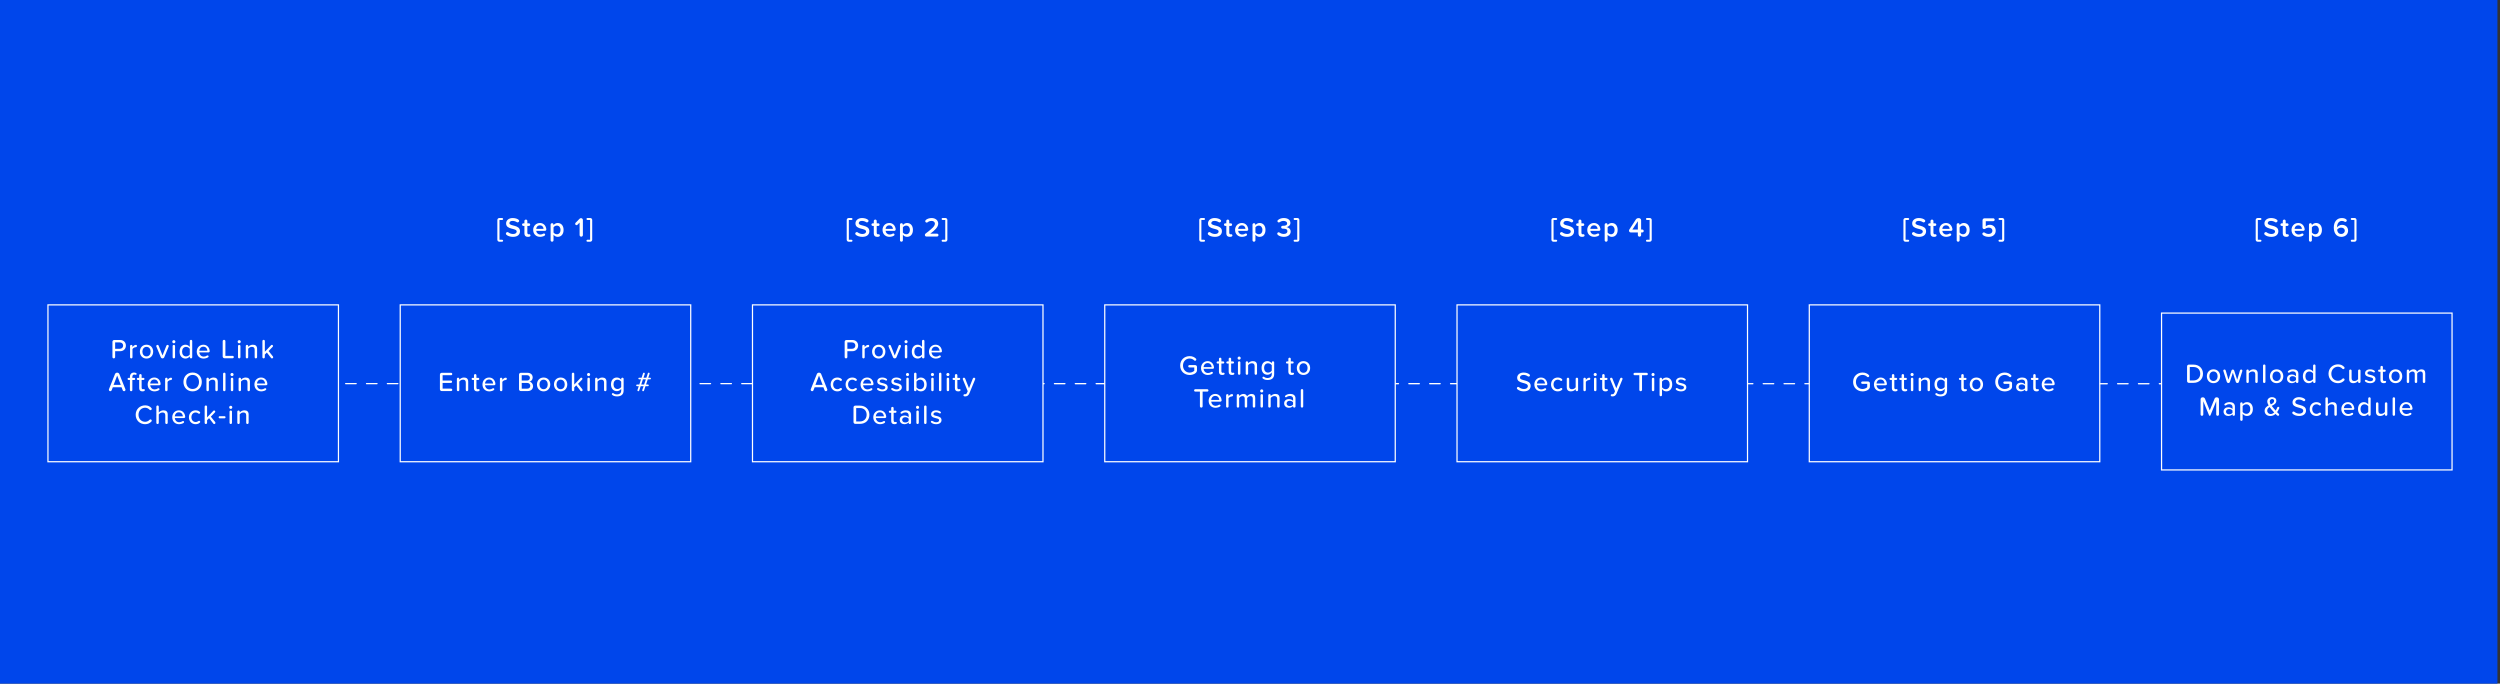 <?xml version="1.0" encoding="utf-8"?>
<!-- Generator: Adobe Illustrator 23.1.0, SVG Export Plug-In . SVG Version: 6.00 Build 0)  -->
<svg version="1.1" id="Layer_1" xmlns="http://www.w3.org/2000/svg" xmlns:xlink="http://www.w3.org/1999/xlink" x="0px" y="0px"
	 viewBox="0 0 1920 525" style="enable-background:new 0 0 1920 525;" xml:space="preserve">
<rect x="0" y="0" width="1920" height="525" fill="#333333" stroke="none"/>
<style type="text/css">
	.st0{fill:#0046EB;}
	.st1{fill:none;stroke:#FFFFFF;stroke-linecap:round;stroke-linejoin:round;}
	.st2{fill:none;stroke:#FFFFFF;stroke-linecap:round;stroke-linejoin:round;stroke-dasharray:8.005,8.005;}
	.st3{fill:#0046EB;stroke:#FFFFFF;stroke-width:0.938;stroke-miterlimit:10;}
	.st4{fill:#FFFFFF;}
</style>
<rect x="-1.97" y="-0.14" class="st0" width="1920" height="534"/>
<g>
	<g>
		<g>
			<path class="st1" d="M61.38,294.61c1.33,0,2.67,0,4,0"/>
			<path class="st2" d="M73.38,294.61c585.7,0.03,1171.39,0.07,1757.09,0.1"/>
			<path class="st1" d="M1834.47,294.71c1.33,0,2.67,0,4,0"/>
		</g>
	</g>
	<g>
		<rect x="36.83" y="234.15" class="st3" width="223.1" height="120.46"/>
		<g>
			<g>
				<path class="st4" d="M92.23,269.73h-3.8v4.49c0,0.57-0.46,1.03-1.05,1.03c-0.57,0-1.03-0.46-1.03-1.03v-11.74
					c0-0.76,0.61-1.37,1.36-1.37h4.51c2.88,0,4.47,1.97,4.47,4.3S95.07,269.73,92.23,269.73z M91.96,262.97h-3.53v4.91h3.53
					c1.53,0,2.6-1.01,2.6-2.46C94.56,263.96,93.49,262.97,91.96,262.97z"/>
				<path class="st4" d="M104.27,266.67c-0.97,0.08-1.91,0.5-2.52,1.41v6.26c0,0.5-0.42,0.92-0.95,0.92h-0.02
					c-0.5-0.02-0.9-0.42-0.9-0.92v-8.57c0-0.48,0.42-0.9,0.97-0.9c0.48,0,0.9,0.42,0.9,0.9v0.8c0.57-0.78,1.49-1.72,2.62-1.72
					c0.48,0,0.84,0.36,0.84,0.84C105.21,266.23,104.79,266.63,104.27,266.67z"/>
				<path class="st4" d="M112.52,275.38c-3.15,0-5.1-2.42-5.1-5.33s1.95-5.31,5.1-5.31c3.17,0,5.12,2.39,5.12,5.31
					S115.69,275.38,112.52,275.38z M112.52,266.39c-2.02,0-3.17,1.72-3.17,3.65c0,1.95,1.15,3.67,3.17,3.67
					c2.04,0,3.17-1.72,3.17-3.67C115.69,268.12,114.56,266.39,112.52,266.39z"/>
				<path class="st4" d="M129.55,266.12l-3.4,8.25c-0.23,0.52-0.76,0.88-1.34,0.88h-0.04c-0.57,0-1.07-0.36-1.28-0.88l-3.42-8.25
					c-0.04-0.11-0.06-0.23-0.06-0.34c0-0.46,0.38-0.92,0.95-0.92c0.38,0,0.71,0.21,0.86,0.59l3,7.52l2.98-7.52
					c0.15-0.36,0.5-0.59,0.86-0.59c0.57,0,0.97,0.44,0.97,0.92C129.61,265.89,129.59,266.02,129.55,266.12z"/>
				<path class="st4" d="M134.7,262.45c0,0.65-0.52,1.2-1.2,1.2c-0.65,0-1.2-0.54-1.2-1.2c0-0.67,0.54-1.22,1.2-1.22
					C134.17,261.23,134.7,261.77,134.7,262.45z M133.5,275.25c-0.5,0-0.92-0.42-0.92-0.92v-8.57c0-0.48,0.42-0.9,0.97-0.9
					c0.48,0,0.9,0.42,0.9,0.9v8.57C134.44,274.83,134.02,275.25,133.5,275.25z"/>
				<path class="st4" d="M146.69,275.25c-0.5,0-0.92-0.42-0.92-0.92v-0.65c-0.78,1.01-1.97,1.7-3.34,1.7c-2.62,0-4.51-2-4.51-5.31
					c0-3.25,1.87-5.33,4.51-5.33c1.32,0,2.52,0.63,3.34,1.72v-4.56c0-0.48,0.42-0.9,0.96-0.9c0.48,0,0.9,0.42,0.9,0.9v12.43
					C147.63,274.83,147.21,275.25,146.69,275.25z M145.76,267.91c-0.53-0.82-1.68-1.51-2.86-1.51c-1.89,0-3.07,1.55-3.07,3.67
					c0,2.12,1.18,3.65,3.07,3.65c1.18,0,2.33-0.65,2.86-1.49V267.91z"/>
				<path class="st4" d="M160.1,270.66h-7.05c0.15,1.74,1.41,3.21,3.46,3.21c0.86,0,1.79-0.29,2.52-0.84
					c0.13-0.06,0.27-0.1,0.42-0.1c0.34,0,0.76,0.29,0.76,0.76c0,1.13-2.6,1.7-3.88,1.7c-3.02,0-5.23-2.14-5.23-5.33
					c0-2.94,2.12-5.31,5.06-5.31c2.46,0,4.14,1.53,4.72,3.8c0.08,0.34,0.19,0.78,0.19,1.18
					C161.07,270.22,160.63,270.66,160.1,270.66z M156.14,266.25c-2.02,0-3,1.68-3.09,3.09h6.21
					C159.22,267.97,158.3,266.25,156.14,266.25z"/>
				<path class="st4" d="M178.67,275.13h-6.28c-0.76,0-1.37-0.61-1.37-1.36v-11.76c0-0.55,0.46-1.01,1.07-1.01
					c0.55,0,1.01,0.46,1.01,1.01v11.27h5.56c0.5,0,0.9,0.42,0.9,0.9C179.57,274.73,179.17,275.13,178.67,275.13z"/>
				<path class="st4" d="M184.91,262.45c0,0.65-0.53,1.2-1.2,1.2c-0.65,0-1.2-0.54-1.2-1.2c0-0.67,0.55-1.22,1.2-1.22
					C184.38,261.23,184.91,261.77,184.91,262.45z M183.71,275.25c-0.5,0-0.92-0.42-0.92-0.92v-8.57c0-0.48,0.42-0.9,0.97-0.9
					c0.48,0,0.9,0.42,0.9,0.9v8.57C184.65,274.83,184.23,275.25,183.71,275.25z"/>
				<path class="st4" d="M196.5,275.25c-0.5,0-0.92-0.42-0.92-0.92v-5.71c0-1.68-0.86-2.23-2.16-2.23c-1.2,0-2.27,0.71-2.81,1.49
					v6.45c0,0.5-0.42,0.92-0.94,0.92c-0.5,0-0.92-0.42-0.92-0.92v-8.57c0-0.48,0.42-0.9,0.97-0.9c0.48,0,0.9,0.42,0.9,0.9v0.65
					c0.69-0.82,2.04-1.68,3.59-1.68c2.14,0,3.25,1.11,3.25,3.25v6.34C197.44,274.83,197.02,275.25,196.5,275.25z"/>
				<path class="st4" d="M208.89,275.28c-0.27,0-0.57-0.13-0.74-0.38l-3.21-4.16l-1.55,1.57v2.02c0,0.5-0.42,0.92-0.94,0.92
					c-0.5,0-0.92-0.42-0.92-0.92V261.9c0-0.48,0.42-0.9,0.97-0.9c0.48,0,0.9,0.42,0.9,0.9v8.25l4.79-5.04
					c0.17-0.17,0.4-0.27,0.61-0.27c0.46,0,0.88,0.42,0.88,0.88c0,0.21-0.08,0.4-0.23,0.57l-3.15,3.3l3.34,4.2
					c0.13,0.15,0.19,0.36,0.19,0.55C209.81,274.77,209.45,275.28,208.89,275.28z"/>
				<path class="st4" d="M95.28,300.45c-0.44,0-0.84-0.25-1.01-0.67l-0.92-2.37h-6.7l-0.92,2.37c-0.17,0.42-0.57,0.67-1.01,0.67
					c-0.65,0-1.11-0.55-1.11-1.11c0-0.13,0.02-0.25,0.06-0.4l4.64-11.63c0.25-0.67,0.92-1.11,1.66-1.11
					c0.73-0.02,1.43,0.42,1.7,1.11l4.64,11.63c0.06,0.15,0.08,0.27,0.08,0.4C96.39,299.87,95.95,300.45,95.28,300.45z M89.99,288.44
					l-2.75,7.14h5.52L89.99,288.44z"/>
				<path class="st4" d="M104.25,287.88c-0.34,0-0.65-0.25-1.09-0.25c-0.97,0-1.51,0.65-1.51,1.85v0.71h1.39
					c0.44,0,0.8,0.36,0.8,0.84c0,0.44-0.36,0.8-0.8,0.8h-1.39v7.71c0,0.5-0.42,0.92-0.95,0.92c-0.5,0-0.92-0.42-0.92-0.92v-7.71
					h-1.01c-0.44,0-0.8-0.36-0.8-0.84c0-0.44,0.36-0.8,0.8-0.8h1.01v-0.71c0-2.1,1.2-3.36,3.07-3.36c0.9,0,2.12,0.32,2.12,1.03
					C104.96,287.6,104.6,287.88,104.25,287.88z"/>
				<path class="st4" d="M109.33,300.58c-1.6,0-2.44-0.88-2.44-2.48v-6.28h-0.99c-0.46,0-0.82-0.36-0.82-0.84
					c0-0.44,0.36-0.8,0.82-0.8h0.99v-2c0-0.48,0.42-0.9,0.97-0.9c0.5,0,0.92,0.42,0.92,0.9v2h1.38c0.44,0,0.8,0.36,0.8,0.84
					c0,0.44-0.36,0.8-0.8,0.8h-1.38v5.84c0,0.78,0.38,1.26,0.99,1.26c0.23,0,0.48-0.11,0.69-0.11c0.46,0,0.8,0.34,0.8,0.78
					C111.26,300.27,110.44,300.58,109.33,300.58z"/>
				<path class="st4" d="M122.41,295.86h-7.05c0.15,1.74,1.41,3.21,3.46,3.21c0.86,0,1.79-0.29,2.52-0.84
					c0.13-0.06,0.27-0.11,0.42-0.11c0.34,0,0.76,0.29,0.76,0.76c0,1.13-2.6,1.7-3.88,1.7c-3.02,0-5.23-2.14-5.23-5.33
					c0-2.94,2.12-5.31,5.06-5.31c2.46,0,4.14,1.53,4.72,3.8c0.08,0.34,0.19,0.78,0.19,1.18
					C123.38,295.42,122.94,295.86,122.41,295.86z M118.44,291.45c-2.02,0-3,1.68-3.09,3.09h6.21
					C121.53,293.17,120.61,291.45,118.44,291.45z"/>
				<path class="st4" d="M131.21,291.87c-0.97,0.08-1.91,0.5-2.52,1.41v6.26c0,0.5-0.42,0.92-0.95,0.92h-0.02
					c-0.5-0.02-0.9-0.42-0.9-0.92v-8.57c0-0.48,0.42-0.9,0.97-0.9c0.48,0,0.9,0.42,0.9,0.9v0.8c0.57-0.78,1.49-1.72,2.62-1.72
					c0.48,0,0.84,0.36,0.84,0.84C132.16,291.43,131.74,291.82,131.21,291.87z"/>
				<path class="st4" d="M147.93,300.58c-4.18,0-7.05-3.09-7.05-7.24c0-4.16,2.88-7.24,7.05-7.24c4.16,0,7.05,3.09,7.05,7.24
					C154.98,297.49,152.08,300.58,147.93,300.58z M147.93,287.94c-3,0-4.89,2.29-4.89,5.4c0,3.09,1.89,5.4,4.89,5.4
					c2.98,0,4.91-2.31,4.91-5.4C152.84,290.23,150.91,287.94,147.93,287.94z"/>
				<path class="st4" d="M166.3,300.45c-0.5,0-0.92-0.42-0.92-0.92v-5.71c0-1.68-0.86-2.23-2.16-2.23c-1.2,0-2.27,0.71-2.81,1.49
					v6.45c0,0.5-0.42,0.92-0.94,0.92c-0.5,0-0.92-0.42-0.92-0.92v-8.57c0-0.48,0.42-0.9,0.97-0.9c0.48,0,0.9,0.42,0.9,0.9v0.65
					c0.69-0.82,2.04-1.68,3.59-1.68c2.14,0,3.25,1.11,3.25,3.25v6.34C167.25,300.03,166.83,300.45,166.3,300.45z"/>
				<path class="st4" d="M172.24,300.45c-0.5,0-0.92-0.42-0.92-0.92V287.1c0-0.48,0.42-0.9,0.97-0.9c0.48,0,0.9,0.42,0.9,0.9v12.43
					C173.19,300.03,172.77,300.45,172.24,300.45z"/>
				<path class="st4" d="M179.39,287.65c0,0.65-0.53,1.2-1.2,1.2c-0.65,0-1.2-0.55-1.2-1.2c0-0.67,0.55-1.22,1.2-1.22
					C178.86,286.43,179.39,286.98,179.39,287.65z M178.19,300.45c-0.5,0-0.92-0.42-0.92-0.92v-8.57c0-0.48,0.42-0.9,0.97-0.9
					c0.48,0,0.9,0.42,0.9,0.9v8.57C179.13,300.03,178.71,300.45,178.19,300.45z"/>
				<path class="st4" d="M190.98,300.45c-0.5,0-0.92-0.42-0.92-0.92v-5.71c0-1.68-0.86-2.23-2.16-2.23c-1.2,0-2.27,0.71-2.81,1.49
					v6.45c0,0.5-0.42,0.92-0.94,0.92c-0.5,0-0.92-0.42-0.92-0.92v-8.57c0-0.48,0.42-0.9,0.97-0.9c0.48,0,0.9,0.42,0.9,0.9v0.65
					c0.69-0.82,2.04-1.68,3.59-1.68c2.14,0,3.25,1.11,3.25,3.25v6.34C191.92,300.03,191.5,300.45,190.98,300.45z"/>
				<path class="st4" d="M204.39,295.86h-7.05c0.15,1.74,1.41,3.21,3.46,3.21c0.86,0,1.79-0.29,2.52-0.84
					c0.13-0.06,0.27-0.11,0.42-0.11c0.34,0,0.76,0.29,0.76,0.76c0,1.13-2.6,1.7-3.88,1.7c-3.02,0-5.23-2.14-5.23-5.33
					c0-2.94,2.12-5.31,5.06-5.31c2.46,0,4.14,1.53,4.72,3.8c0.08,0.34,0.19,0.78,0.19,1.18
					C205.36,295.42,204.92,295.86,204.39,295.86z M200.43,291.45c-2.02,0-3,1.68-3.09,3.09h6.21
					C203.51,293.17,202.59,291.45,200.43,291.45z"/>
				<path class="st4" d="M116.29,313.37c0.17,0.19,0.25,0.42,0.25,0.67c0,0.53-0.44,0.97-0.99,0.97c-0.25,0-0.55-0.11-0.71-0.34
					c-0.82-0.95-2.12-1.53-3.34-1.53c-2.94,0-5.12,2.25-5.12,5.4c0,3.13,2.18,5.4,5.12,5.4c1.24,0,2.48-0.55,3.34-1.51
					c0.17-0.21,0.46-0.34,0.73-0.34c0.55,0,0.97,0.46,0.97,0.97c0,0.25-0.08,0.48-0.25,0.65c-1.09,1.18-2.6,2.08-4.79,2.08
					c-4.07,0-7.29-2.94-7.29-7.24c0-4.3,3.21-7.24,7.29-7.24C113.69,311.29,115.22,312.18,116.29,313.37z"/>
				<path class="st4" d="M127.86,325.65c-0.5,0-0.92-0.42-0.92-0.92v-5.75c0-1.68-0.88-2.18-2.18-2.18c-1.18,0-2.25,0.71-2.81,1.49
					v6.45c0,0.5-0.42,0.92-0.95,0.92c-0.5,0-0.92-0.42-0.92-0.92V312.3c0-0.48,0.42-0.9,0.97-0.9c0.48,0,0.9,0.42,0.9,0.9v4.51
					c0.69-0.82,2.04-1.68,3.61-1.68c2.14,0,3.25,1.07,3.25,3.21v6.38C128.81,325.23,128.39,325.65,127.86,325.65z"/>
				<path class="st4" d="M141.28,321.06h-7.05c0.15,1.74,1.41,3.21,3.46,3.21c0.86,0,1.79-0.29,2.52-0.84
					c0.13-0.06,0.27-0.1,0.42-0.1c0.34,0,0.76,0.29,0.76,0.76c0,1.13-2.6,1.7-3.88,1.7c-3.02,0-5.23-2.14-5.23-5.33
					c0-2.94,2.12-5.31,5.06-5.31c2.46,0,4.14,1.53,4.72,3.8c0.08,0.34,0.19,0.78,0.19,1.18
					C142.24,320.62,141.8,321.06,141.28,321.06z M137.31,316.65c-2.02,0-3,1.68-3.09,3.09h6.21
					C140.4,318.37,139.47,316.65,137.31,316.65z"/>
				<path class="st4" d="M153.52,324.54c-0.76,0.74-1.78,1.24-3.3,1.24c-3.04,0-5.14-2.29-5.14-5.33c0-3.02,2.1-5.31,5.14-5.31
					c1.55,0,2.69,0.55,3.38,1.34c0.11,0.13,0.15,0.27,0.15,0.44c0,0.46-0.4,0.84-0.86,0.84c-0.21,0-0.42-0.08-0.59-0.23
					c-0.57-0.5-1.24-0.74-1.97-0.74c-2.02,0-3.32,1.53-3.32,3.65s1.3,3.67,3.32,3.67c0.76,0,1.41-0.25,1.97-0.76
					c0.17-0.13,0.38-0.19,0.59-0.19c0.44,0,0.88,0.34,0.88,0.82C153.77,324.19,153.69,324.4,153.52,324.54z"/>
				<path class="st4" d="M164.53,325.68c-0.27,0-0.57-0.13-0.73-0.38l-3.21-4.16l-1.55,1.57v2.02c0,0.5-0.42,0.92-0.95,0.92
					c-0.5,0-0.92-0.42-0.92-0.92V312.3c0-0.48,0.42-0.9,0.97-0.9c0.48,0,0.9,0.42,0.9,0.9v8.25l4.79-5.04
					c0.17-0.17,0.4-0.27,0.61-0.27c0.46,0,0.88,0.42,0.88,0.88c0,0.21-0.08,0.4-0.23,0.57l-3.15,3.3l3.34,4.2
					c0.13,0.15,0.19,0.36,0.19,0.55C165.45,325.17,165.09,325.68,164.53,325.68z"/>
				<path class="st4" d="M172.42,321.27h-3.7c-0.44,0-0.8-0.36-0.8-0.84c0-0.44,0.36-0.8,0.8-0.8h3.7c0.44,0,0.8,0.36,0.8,0.8
					C173.22,320.91,172.86,321.27,172.42,321.27z"/>
				<path class="st4" d="M178.41,312.85c0,0.65-0.53,1.2-1.2,1.2c-0.65,0-1.2-0.54-1.2-1.2c0-0.67,0.55-1.22,1.2-1.22
					C177.88,311.63,178.41,312.18,178.41,312.85z M177.21,325.65c-0.5,0-0.92-0.42-0.92-0.92v-8.57c0-0.48,0.42-0.9,0.97-0.9
					c0.48,0,0.9,0.42,0.9,0.9v8.57C178.16,325.23,177.74,325.65,177.21,325.65z"/>
				<path class="st4" d="M190,325.65c-0.5,0-0.92-0.42-0.92-0.92v-5.71c0-1.68-0.86-2.23-2.16-2.23c-1.2,0-2.27,0.71-2.81,1.49v6.45
					c0,0.5-0.42,0.92-0.94,0.92c-0.5,0-0.92-0.42-0.92-0.92v-8.57c0-0.48,0.42-0.9,0.97-0.9c0.48,0,0.9,0.42,0.9,0.9v0.65
					c0.69-0.82,2.04-1.68,3.59-1.68c2.14,0,3.25,1.11,3.25,3.25v6.34C190.94,325.23,190.52,325.65,190,325.65z"/>
			</g>
		</g>
	</g>
	<g>
		<g>
			<rect x="307.37" y="234.15" class="st3" width="223.1" height="120.46"/>
			<g>
				<g>
					<path class="st4" d="M346.44,300.33h-7.22c-0.76,0-1.36-0.61-1.36-1.36v-11.28c0-0.76,0.61-1.37,1.36-1.37h7.22
						c0.5,0,0.9,0.4,0.9,0.95c0,0.48-0.4,0.9-0.9,0.9h-6.51v4.09h6.36c0.5,0,0.9,0.4,0.9,0.94c0,0.48-0.4,0.9-0.9,0.9h-6.36v4.37
						h6.51c0.5,0,0.9,0.42,0.9,0.9C347.34,299.93,346.94,300.33,346.44,300.33z"/>
					<path class="st4" d="M358.64,300.45c-0.5,0-0.92-0.42-0.92-0.92v-5.71c0-1.68-0.86-2.23-2.16-2.23c-1.2,0-2.27,0.71-2.81,1.49
						v6.45c0,0.5-0.42,0.92-0.95,0.92c-0.5,0-0.92-0.42-0.92-0.92v-8.57c0-0.48,0.42-0.9,0.97-0.9c0.48,0,0.9,0.42,0.9,0.9v0.65
						c0.69-0.82,2.04-1.68,3.59-1.68c2.14,0,3.25,1.11,3.25,3.25v6.34C359.58,300.03,359.16,300.45,358.64,300.45z"/>
					<path class="st4" d="M366.45,300.58c-1.6,0-2.44-0.88-2.44-2.48v-6.28h-0.99c-0.46,0-0.82-0.36-0.82-0.84
						c0-0.44,0.36-0.8,0.82-0.8h0.99v-1.99c0-0.48,0.42-0.9,0.96-0.9c0.5,0,0.92,0.42,0.92,0.9v1.99h1.39c0.44,0,0.8,0.36,0.8,0.84
						c0,0.44-0.36,0.8-0.8,0.8h-1.39v5.84c0,0.78,0.38,1.26,0.99,1.26c0.23,0,0.48-0.1,0.69-0.1c0.46,0,0.8,0.34,0.8,0.78
						C368.38,300.27,367.56,300.58,366.45,300.58z"/>
					<path class="st4" d="M379.53,295.86h-7.05c0.15,1.74,1.41,3.21,3.46,3.21c0.86,0,1.79-0.29,2.52-0.84
						c0.13-0.06,0.27-0.1,0.42-0.1c0.34,0,0.76,0.29,0.76,0.76c0,1.13-2.6,1.7-3.88,1.7c-3.02,0-5.23-2.14-5.23-5.33
						c0-2.94,2.12-5.31,5.06-5.31c2.46,0,4.14,1.53,4.72,3.8c0.08,0.34,0.19,0.78,0.19,1.18
						C380.5,295.42,380.06,295.86,379.53,295.86z M375.57,291.45c-2.02,0-3,1.68-3.09,3.09h6.21
						C378.65,293.17,377.73,291.45,375.57,291.45z"/>
					<path class="st4" d="M388.33,291.87c-0.97,0.08-1.91,0.5-2.52,1.41v6.26c0,0.5-0.42,0.92-0.95,0.92h-0.02
						c-0.5-0.02-0.9-0.42-0.9-0.92v-8.57c0-0.48,0.42-0.9,0.97-0.9c0.48,0,0.9,0.42,0.9,0.9v0.8c0.57-0.78,1.49-1.72,2.62-1.72
						c0.48,0,0.84,0.36,0.84,0.84C389.28,291.43,388.86,291.83,388.33,291.87z"/>
					<path class="st4" d="M405.3,300.33h-5.33c-0.76,0-1.36-0.61-1.36-1.36v-11.28c0-0.76,0.61-1.37,1.36-1.37h5.17
						c2.5,0,3.97,1.53,3.97,3.57c0,1.76-1.16,2.94-2.46,3.21c1.49,0.23,2.73,1.74,2.73,3.44
						C409.37,298.75,407.9,300.33,405.3,300.33z M404.75,288.15h-4.07v4.12h4.07c1.41,0,2.2-0.88,2.2-2.06
						C406.96,289.05,406.16,288.15,404.75,288.15z M404.84,294.09h-4.16v4.41h4.16c1.51,0,2.39-0.84,2.39-2.2
						C407.23,295.12,406.41,294.09,404.84,294.09z"/>
					<path class="st4" d="M417.48,300.58c-3.15,0-5.1-2.42-5.1-5.33s1.95-5.31,5.1-5.31c3.17,0,5.12,2.39,5.12,5.31
						S420.65,300.58,417.48,300.58z M417.48,291.59c-2.02,0-3.17,1.72-3.17,3.65c0,1.95,1.16,3.67,3.17,3.67
						c2.04,0,3.17-1.72,3.17-3.67C420.65,293.32,419.52,291.59,417.48,291.59z"/>
					<path class="st4" d="M430.56,300.58c-3.15,0-5.1-2.42-5.1-5.33s1.95-5.31,5.1-5.31c3.17,0,5.12,2.39,5.12,5.31
						S433.73,300.58,430.56,300.58z M430.56,291.59c-2.02,0-3.17,1.72-3.17,3.65c0,1.95,1.15,3.67,3.17,3.67
						c2.04,0,3.17-1.72,3.17-3.67C433.73,293.32,432.6,291.59,430.56,291.59z"/>
					<path class="st4" d="M446.52,300.48c-0.27,0-0.57-0.13-0.73-0.38l-3.21-4.16l-1.55,1.57v2.02c0,0.5-0.42,0.92-0.95,0.92
						c-0.5,0-0.92-0.42-0.92-0.92V287.1c0-0.48,0.42-0.9,0.97-0.9c0.48,0,0.9,0.42,0.9,0.9v8.25l4.79-5.04
						c0.17-0.17,0.4-0.27,0.61-0.27c0.46,0,0.88,0.42,0.88,0.88c0,0.21-0.08,0.4-0.23,0.57l-3.15,3.3l3.34,4.2
						c0.13,0.15,0.19,0.36,0.19,0.55C447.45,299.97,447.09,300.48,446.52,300.48z"/>
					<path class="st4" d="M453.24,287.65c0,0.65-0.52,1.2-1.2,1.2c-0.65,0-1.2-0.54-1.2-1.2c0-0.67,0.54-1.22,1.2-1.22
						C452.72,286.43,453.24,286.98,453.24,287.65z M452.05,300.45c-0.5,0-0.92-0.42-0.92-0.92v-8.57c0-0.48,0.42-0.9,0.97-0.9
						c0.48,0,0.9,0.42,0.9,0.9v8.57C452.99,300.03,452.57,300.45,452.05,300.45z"/>
					<path class="st4" d="M464.83,300.45c-0.5,0-0.92-0.42-0.92-0.92v-5.71c0-1.68-0.86-2.23-2.16-2.23c-1.2,0-2.27,0.71-2.81,1.49
						v6.45c0,0.5-0.42,0.92-0.95,0.92c-0.5,0-0.92-0.42-0.92-0.92v-8.57c0-0.48,0.42-0.9,0.97-0.9c0.48,0,0.9,0.42,0.9,0.9v0.65
						c0.69-0.82,2.04-1.68,3.59-1.68c2.14,0,3.25,1.11,3.25,3.25v6.34C465.78,300.03,465.36,300.45,464.83,300.45z"/>
					<path class="st4" d="M473.95,304.44c-1.43,0-2.86-0.29-3.84-1.24c-0.13-0.13-0.21-0.31-0.21-0.52c0-0.44,0.38-0.8,0.8-0.8
						c0.19,0,0.34,0.04,0.48,0.15c0.78,0.65,1.66,0.88,2.77,0.88c1.58,0,3.13-0.76,3.13-2.92v-1.34c-0.76,1.03-1.95,1.76-3.34,1.76
						c-2.6,0-4.49-1.93-4.49-5.23c0-3.28,1.87-5.25,4.49-5.25c1.34,0,2.52,0.63,3.34,1.72v-0.69c0-0.48,0.42-0.9,0.97-0.9
						c0.48,0,0.9,0.42,0.9,0.9v8.96C478.95,303.42,476.43,304.44,473.95,304.44z M477.08,293.11c-0.53-0.82-1.68-1.51-2.83-1.51
						c-1.89,0-3.07,1.47-3.07,3.59c0,2.08,1.18,3.57,3.07,3.57c1.15,0,2.31-0.71,2.83-1.53V293.11z"/>
					<path class="st4" d="M499.34,291.34h-1.85l-1.34,3.99h1.51c0.34,0,0.61,0.27,0.61,0.63s-0.27,0.63-0.61,0.63h-1.95l-1.11,3.4
						c-0.11,0.29-0.38,0.48-0.67,0.48c-0.42,0-0.71-0.34-0.71-0.67c0-0.08,0.02-0.15,0.04-0.23l1.03-2.98h-2.25l-1.13,3.4
						c-0.11,0.29-0.38,0.48-0.67,0.48c-0.42,0-0.71-0.34-0.71-0.69c0-0.06,0.02-0.15,0.04-0.21l1.01-2.98h-1.39
						c-0.34,0-0.61-0.27-0.61-0.67c0-0.31,0.27-0.59,0.61-0.59H491l1.3-3.99h-1.45c-0.34,0-0.61-0.27-0.61-0.65
						c0-0.34,0.27-0.61,0.61-0.61h1.89l1.13-3.42c0.08-0.27,0.36-0.46,0.67-0.46c0.4,0,0.69,0.31,0.69,0.67c0,0.08,0,0.15-0.02,0.21
						l-0.99,3h2.21l1.13-3.42c0.1-0.27,0.38-0.46,0.67-0.46c0.42,0,0.69,0.31,0.69,0.67c0,0.08,0,0.15-0.02,0.21l-1.03,3h1.45
						c0.34,0,0.61,0.27,0.61,0.65C499.94,291.07,499.67,291.34,499.34,291.34z M493.77,291.34l-1.3,3.99h2.21l1.32-3.99H493.77z"/>
				</g>
			</g>
		</g>
		<g>
			<g>
				<path class="st4" d="M385.65,185.65h-2.16c-0.84,0-1.53-0.69-1.53-1.51v-15.2c0-0.82,0.69-1.51,1.53-1.51h2.16
					c0.38,0,0.74,0.34,0.74,0.78c0,0.42-0.36,0.76-0.74,0.76h-2.04v15.16h2.04c0.38,0,0.74,0.34,0.74,0.76
					C386.38,185.31,386.02,185.65,385.65,185.65z"/>
				<path class="st4" d="M393.96,181.91c-2.06,0-4.24-0.67-5.19-1.78c-0.17-0.21-0.25-0.44-0.25-0.69c0-0.65,0.57-1.2,1.2-1.2
					c0.23,0,0.48,0.06,0.67,0.21c0.97,0.73,2.2,1.26,3.67,1.26c1.97,0,2.77-0.99,2.77-1.89c0-2.9-8.15-1.09-8.15-6.26
					c0-2.33,2.02-4.12,5.1-4.12c1.68,0,3.78,0.52,4.7,1.53c0.17,0.19,0.25,0.44,0.25,0.67c0,0.65-0.61,1.16-1.22,1.16
					c-0.23,0-0.46-0.06-0.67-0.21c-0.99-0.65-2.14-0.94-3.28-0.94c-1.43,0-2.33,0.69-2.33,1.72c0,2.58,8.13,0.97,8.13,6.19
					C399.38,179.91,397.74,181.91,393.96,181.91z"/>
				<path class="st4" d="M405.38,181.91c-1.72,0-2.63-0.92-2.63-2.62v-5.79h-0.84c-0.52,0-0.96-0.44-0.96-1.01
					c0-0.53,0.44-0.97,0.96-0.97h0.84v-1.78c0-0.61,0.5-1.11,1.16-1.11c0.61,0,1.09,0.5,1.09,1.11v1.78h1.24
					c0.52,0,0.94,0.44,0.94,1.01c0,0.53-0.42,0.97-0.94,0.97h-1.24v5.23c0,0.78,0.44,1.2,0.97,1.2c0.15,0,0.34-0.06,0.46-0.06
					c0.61,0,0.99,0.42,0.99,0.97C407.42,181.49,406.81,181.91,405.38,181.91z"/>
				<path class="st4" d="M418.51,177.31h-6.68c0.15,1.51,1.3,2.79,3.19,2.79c0.73,0,1.57-0.23,2.27-0.67
					c0.15-0.08,0.31-0.13,0.46-0.13c0.46,0,0.94,0.38,0.94,0.92c0,1.16-2.6,1.68-3.9,1.68c-3.04,0-5.31-2.12-5.31-5.33
					c0-2.94,2.14-5.31,5.14-5.31c2.37,0,4.09,1.43,4.72,3.61c0.13,0.42,0.25,0.9,0.25,1.34
					C419.6,176.81,419.12,177.31,418.51,177.31z M414.62,173.07c-1.85,0-2.71,1.47-2.81,2.69h5.63
					C417.4,174.58,416.6,173.07,414.62,173.07z"/>
				<path class="st4" d="M428.34,181.91c-1.26,0-2.42-0.57-3.23-1.64v4.28c0,0.59-0.5,1.09-1.13,1.09c-0.63,0-1.11-0.5-1.11-1.09
					v-12.07c0-0.59,0.48-1.09,1.15-1.09c0.59,0,1.09,0.5,1.09,1.09v0.4c0.76-1.01,1.93-1.62,3.23-1.62c2.62,0,4.49,1.97,4.49,5.31
					S430.96,181.91,428.34,181.91z M427.67,173.26c-1.01,0-2.08,0.61-2.56,1.34v3.97c0.48,0.71,1.55,1.34,2.56,1.34
					c1.72,0,2.83-1.38,2.83-3.34C430.5,174.64,429.39,173.26,427.67,173.26z"/>
				<path class="st4" d="M446.38,181.78c-0.67,0-1.24-0.57-1.24-1.24v-9.64l-1.68,1.74c-0.19,0.21-0.44,0.29-0.69,0.29
					c-0.55,0-1.05-0.46-1.05-1.05c0-0.27,0.11-0.55,0.31-0.76l3.13-3.17c0.25-0.27,0.63-0.42,1.05-0.42c0.78,0,1.45,0.61,1.45,1.41
					v11.59C447.66,181.22,447.09,181.78,446.38,181.78z"/>
				<path class="st4" d="M453.31,185.65h-2.14c-0.42,0-0.76-0.34-0.76-0.78c0-0.42,0.34-0.76,0.76-0.76h2.02v-15.16h-2.02
					c-0.42,0-0.76-0.34-0.76-0.8c0-0.4,0.34-0.73,0.76-0.73h2.14c0.84,0,1.51,0.69,1.51,1.51v15.2
					C454.82,184.95,454.15,185.65,453.31,185.65z"/>
			</g>
		</g>
	</g>
	<g>
		<g>
			<rect x="848.45" y="234.15" class="st3" width="223.1" height="120.46"/>
			<g>
				<g>
					<path class="st4" d="M913.66,288c-4.03,0-7.29-2.9-7.29-7.26s3.25-7.24,7.29-7.24c2.14,0,3.74,0.82,4.85,1.95
						c0.19,0.17,0.25,0.44,0.25,0.67c0,0.52-0.42,0.96-0.95,0.96c-0.25,0-0.5-0.1-0.69-0.31c-0.86-0.88-2.16-1.43-3.46-1.43
						c-2.94,0-5.12,2.25-5.12,5.4c0,3.13,2.18,5.42,5.12,5.42c1.55,0,2.88-0.76,3.55-1.41v-2.54h-3.74c-0.5,0-0.9-0.4-0.9-0.92
						c0-0.5,0.4-0.9,0.9-0.9h4.43c0.76,0,1.39,0.61,1.39,1.37v2.67C919.29,286.68,916.22,288,913.66,288z"/>
					<path class="st4" d="M931.39,283.26h-7.05c0.15,1.74,1.41,3.21,3.46,3.21c0.86,0,1.78-0.29,2.52-0.84
						c0.13-0.06,0.27-0.1,0.42-0.1c0.34,0,0.76,0.29,0.76,0.76c0,1.13-2.6,1.7-3.88,1.7c-3.02,0-5.23-2.14-5.23-5.33
						c0-2.94,2.12-5.31,5.06-5.31c2.46,0,4.14,1.53,4.72,3.8c0.08,0.34,0.19,0.78,0.19,1.18
						C932.35,282.82,931.91,283.26,931.39,283.26z M927.42,278.85c-2.02,0-3,1.68-3.09,3.09h6.21
						C930.5,280.57,929.58,278.85,927.42,278.85z"/>
					<path class="st4" d="M938.59,287.98c-1.6,0-2.44-0.88-2.44-2.48v-6.28h-0.99c-0.46,0-0.82-0.36-0.82-0.84
						c0-0.44,0.36-0.8,0.82-0.8h0.99v-1.99c0-0.48,0.42-0.9,0.96-0.9c0.5,0,0.92,0.42,0.92,0.9v1.99h1.39c0.44,0,0.8,0.36,0.8,0.84
						c0,0.44-0.36,0.8-0.8,0.8h-1.39v5.84c0,0.78,0.38,1.26,0.99,1.26c0.23,0,0.48-0.1,0.69-0.1c0.46,0,0.8,0.34,0.8,0.78
						C940.52,287.67,939.7,287.98,938.59,287.98z"/>
					<path class="st4" d="M946.07,287.98c-1.6,0-2.44-0.88-2.44-2.48v-6.28h-0.99c-0.46,0-0.82-0.36-0.82-0.84
						c0-0.44,0.36-0.8,0.82-0.8h0.99v-1.99c0-0.48,0.42-0.9,0.97-0.9c0.5,0,0.92,0.42,0.92,0.9v1.99h1.38c0.44,0,0.8,0.36,0.8,0.84
						c0,0.44-0.36,0.8-0.8,0.8h-1.38v5.84c0,0.78,0.38,1.26,0.99,1.26c0.23,0,0.48-0.1,0.69-0.1c0.46,0,0.8,0.34,0.8,0.78
						C948,287.67,947.18,287.98,946.07,287.98z"/>
					<path class="st4" d="M952.87,275.05c0,0.65-0.52,1.2-1.2,1.2c-0.65,0-1.2-0.54-1.2-1.2c0-0.67,0.54-1.22,1.2-1.22
						C952.35,273.83,952.87,274.38,952.87,275.05z M951.67,287.85c-0.5,0-0.92-0.42-0.92-0.92v-8.57c0-0.48,0.42-0.9,0.97-0.9
						c0.48,0,0.9,0.42,0.9,0.9v8.57C952.62,287.43,952.2,287.85,951.67,287.85z"/>
					<path class="st4" d="M964.46,287.85c-0.5,0-0.92-0.42-0.92-0.92v-5.71c0-1.68-0.86-2.23-2.16-2.23c-1.2,0-2.27,0.71-2.81,1.49
						v6.45c0,0.5-0.42,0.92-0.95,0.92c-0.5,0-0.92-0.42-0.92-0.92v-8.57c0-0.48,0.42-0.9,0.97-0.9c0.48,0,0.9,0.42,0.9,0.9v0.65
						c0.69-0.82,2.04-1.68,3.59-1.68c2.14,0,3.25,1.11,3.25,3.25v6.34C965.41,287.43,964.99,287.85,964.46,287.85z"/>
					<path class="st4" d="M973.58,291.84c-1.43,0-2.86-0.29-3.84-1.24c-0.13-0.13-0.21-0.31-0.21-0.52c0-0.44,0.38-0.8,0.8-0.8
						c0.19,0,0.34,0.04,0.48,0.15c0.78,0.65,1.66,0.88,2.77,0.88c1.57,0,3.13-0.76,3.13-2.92v-1.34c-0.76,1.03-1.95,1.76-3.34,1.76
						c-2.6,0-4.49-1.93-4.49-5.23c0-3.28,1.87-5.25,4.49-5.25c1.34,0,2.52,0.63,3.34,1.72v-0.69c0-0.48,0.42-0.9,0.96-0.9
						c0.48,0,0.9,0.42,0.9,0.9v8.96C978.57,290.82,976.05,291.84,973.58,291.84z M976.71,280.51c-0.53-0.82-1.68-1.51-2.83-1.51
						c-1.89,0-3.07,1.47-3.07,3.59c0,2.08,1.18,3.57,3.07,3.57c1.15,0,2.31-0.71,2.83-1.53V280.51z"/>
					<path class="st4" d="M991.89,287.98c-1.6,0-2.44-0.88-2.44-2.48v-6.28h-0.99c-0.46,0-0.82-0.36-0.82-0.84
						c0-0.44,0.36-0.8,0.82-0.8h0.99v-1.99c0-0.48,0.42-0.9,0.96-0.9c0.5,0,0.92,0.42,0.92,0.9v1.99h1.39c0.44,0,0.8,0.36,0.8,0.84
						c0,0.44-0.36,0.8-0.8,0.8h-1.39v5.84c0,0.78,0.38,1.26,0.99,1.26c0.23,0,0.48-0.1,0.69-0.1c0.46,0,0.8,0.34,0.8,0.78
						C993.82,287.67,993,287.98,991.89,287.98z"/>
					<path class="st4" d="M1001.06,287.98c-3.15,0-5.1-2.42-5.1-5.33s1.95-5.31,5.1-5.31c3.17,0,5.12,2.39,5.12,5.31
						S1004.24,287.98,1001.06,287.98z M1001.06,278.99c-2.02,0-3.17,1.72-3.17,3.65c0,1.95,1.15,3.67,3.17,3.67
						c2.04,0,3.17-1.72,3.17-3.67C1004.24,280.72,1003.1,278.99,1001.06,278.99z"/>
					<path class="st4" d="M927.19,300.77h-3.57v11.25c0,0.57-0.46,1.03-1.05,1.03c-0.57,0-1.03-0.46-1.03-1.03v-11.25h-3.57
						c-0.5,0-0.9-0.42-0.9-0.95c0-0.5,0.4-0.9,0.9-0.9h9.22c0.5,0,0.9,0.4,0.9,0.94C928.09,300.35,927.69,300.77,927.19,300.77z"/>
					<path class="st4" d="M937.25,308.46h-7.05c0.15,1.74,1.41,3.21,3.46,3.21c0.86,0,1.78-0.29,2.52-0.84
						c0.13-0.06,0.27-0.11,0.42-0.11c0.34,0,0.76,0.29,0.76,0.76c0,1.13-2.6,1.7-3.88,1.7c-3.02,0-5.23-2.14-5.23-5.33
						c0-2.94,2.12-5.31,5.06-5.31c2.46,0,4.14,1.53,4.72,3.8c0.08,0.34,0.19,0.78,0.19,1.18
						C938.21,308.02,937.77,308.46,937.25,308.46z M933.28,304.05c-2.02,0-3,1.68-3.09,3.09h6.21
						C936.36,305.77,935.44,304.05,933.28,304.05z"/>
					<path class="st4" d="M946.04,304.47c-0.96,0.08-1.91,0.5-2.52,1.41v6.26c0,0.5-0.42,0.92-0.94,0.92h-0.02
						c-0.5-0.02-0.9-0.42-0.9-0.92v-8.57c0-0.48,0.42-0.9,0.97-0.9c0.48,0,0.9,0.42,0.9,0.9v0.8c0.57-0.78,1.49-1.72,2.63-1.72
						c0.48,0,0.84,0.36,0.84,0.84C946.99,304.03,946.57,304.42,946.04,304.47z"/>
					<path class="st4" d="M963.05,313.05c-0.5,0-0.92-0.42-0.92-0.92v-5.96c0-1.2-0.53-1.97-1.76-1.97c-1.03,0-2.06,0.73-2.54,1.47
						v6.47c0,0.5-0.42,0.92-0.95,0.92c-0.5,0-0.92-0.42-0.92-0.92v-5.96c0-1.2-0.5-1.97-1.78-1.97c-0.99,0-2,0.73-2.5,1.49v6.45
						c0,0.5-0.42,0.92-0.94,0.92c-0.5,0-0.92-0.42-0.92-0.92v-8.57c0-0.48,0.42-0.9,0.97-0.9c0.48,0,0.9,0.42,0.9,0.9v0.65
						c0.42-0.63,1.76-1.68,3.28-1.68c1.55,0,2.44,0.8,2.75,1.87c0.59-0.92,1.93-1.87,3.42-1.87c1.87,0,2.88,1.01,2.88,3.06v6.53
						C964,312.63,963.58,313.05,963.05,313.05z"/>
					<path class="st4" d="M970.2,300.25c0,0.65-0.53,1.2-1.2,1.2c-0.65,0-1.2-0.55-1.2-1.2c0-0.67,0.54-1.22,1.2-1.22
						C969.67,299.03,970.2,299.58,970.2,300.25z M969,313.05c-0.5,0-0.92-0.42-0.92-0.92v-8.57c0-0.48,0.42-0.9,0.97-0.9
						c0.48,0,0.9,0.42,0.9,0.9v8.57C969.94,312.63,969.52,313.05,969,313.05z"/>
					<path class="st4" d="M981.79,313.05c-0.5,0-0.92-0.42-0.92-0.92v-5.71c0-1.68-0.86-2.23-2.16-2.23c-1.2,0-2.27,0.71-2.81,1.49
						v6.45c0,0.5-0.42,0.92-0.95,0.92c-0.5,0-0.92-0.42-0.92-0.92v-8.57c0-0.48,0.42-0.9,0.96-0.9c0.48,0,0.9,0.42,0.9,0.9v0.65
						c0.69-0.82,2.04-1.68,3.59-1.68c2.14,0,3.25,1.11,3.25,3.25v6.34C982.73,312.63,982.31,313.05,981.79,313.05z"/>
					<path class="st4" d="M994.01,313.05h-0.06c-0.38,0-0.86-0.32-0.86-0.92v-0.34c-0.82,0.9-1.97,1.39-3.34,1.39
						c-1.68,0-3.53-1.13-3.53-3.36c0-2.29,1.85-3.32,3.53-3.32c1.38,0,2.54,0.44,3.34,1.34v-1.7c0-1.28-1.05-2.04-2.48-2.04
						c-0.95,0-1.79,0.29-2.54,0.88c-0.15,0.1-0.31,0.17-0.46,0.17c-0.38,0-0.78-0.29-0.78-0.74c0-0.17,0.06-0.34,0.19-0.48
						c0.97-0.97,2.5-1.41,3.86-1.41c2.18,0,4.07,0.94,4.07,3.53v6.07C994.95,312.63,994.53,313.05,994.01,313.05z M993.08,308.98
						c-0.57-0.78-1.57-1.18-2.63-1.18c-1.36,0-2.35,0.84-2.35,2.06c0,1.18,0.99,2,2.35,2c1.05,0,2.06-0.38,2.63-1.16V308.98z"/>
					<path class="st4" d="M999.93,313.05c-0.5,0-0.92-0.42-0.92-0.92V299.7c0-0.48,0.42-0.9,0.96-0.9c0.48,0,0.9,0.42,0.9,0.9v12.43
						C1000.88,312.63,1000.46,313.05,999.93,313.05z"/>
				</g>
			</g>
		</g>
		<g>
			<g>
				<path class="st4" d="M924.71,185.65h-2.16c-0.84,0-1.53-0.69-1.53-1.51v-15.2c0-0.82,0.69-1.51,1.53-1.51h2.16
					c0.38,0,0.74,0.34,0.74,0.78c0,0.42-0.36,0.76-0.74,0.76h-2.04v15.16h2.04c0.38,0,0.74,0.34,0.74,0.76
					C925.45,185.31,925.09,185.65,924.71,185.65z"/>
				<path class="st4" d="M933.03,181.91c-2.06,0-4.24-0.67-5.19-1.78c-0.17-0.21-0.25-0.44-0.25-0.69c0-0.65,0.57-1.2,1.2-1.2
					c0.23,0,0.48,0.06,0.67,0.21c0.97,0.73,2.2,1.26,3.67,1.26c1.97,0,2.77-0.99,2.77-1.89c0-2.9-8.15-1.09-8.15-6.26
					c0-2.33,2.02-4.12,5.1-4.12c1.68,0,3.78,0.52,4.7,1.53c0.17,0.19,0.25,0.44,0.25,0.67c0,0.65-0.61,1.16-1.22,1.16
					c-0.23,0-0.46-0.06-0.67-0.21c-0.99-0.65-2.14-0.94-3.28-0.94c-1.43,0-2.33,0.69-2.33,1.72c0,2.58,8.13,0.97,8.13,6.19
					C938.44,179.91,936.8,181.91,933.03,181.91z"/>
				<path class="st4" d="M944.45,181.91c-1.72,0-2.63-0.92-2.63-2.62v-5.79h-0.84c-0.52,0-0.96-0.44-0.96-1.01
					c0-0.53,0.44-0.97,0.96-0.97h0.84v-1.78c0-0.61,0.5-1.11,1.16-1.11c0.61,0,1.09,0.5,1.09,1.11v1.78h1.24
					c0.52,0,0.94,0.44,0.94,1.01c0,0.53-0.42,0.97-0.94,0.97h-1.24v5.23c0,0.78,0.44,1.2,0.97,1.2c0.15,0,0.34-0.06,0.46-0.06
					c0.61,0,0.99,0.42,0.99,0.97C946.49,181.49,945.88,181.91,944.45,181.91z"/>
				<path class="st4" d="M957.57,177.31h-6.68c0.15,1.51,1.3,2.79,3.19,2.79c0.73,0,1.57-0.23,2.27-0.67
					c0.15-0.08,0.31-0.13,0.46-0.13c0.46,0,0.94,0.38,0.94,0.92c0,1.16-2.6,1.68-3.9,1.68c-3.04,0-5.31-2.12-5.31-5.33
					c0-2.94,2.14-5.31,5.14-5.31c2.37,0,4.09,1.43,4.72,3.61c0.13,0.42,0.25,0.9,0.25,1.34
					C958.67,176.81,958.18,177.31,957.57,177.31z M953.69,173.07c-1.85,0-2.71,1.47-2.81,2.69h5.63
					C956.46,174.58,955.66,173.07,953.69,173.07z"/>
				<path class="st4" d="M967.4,181.91c-1.26,0-2.42-0.57-3.23-1.64v4.28c0,0.59-0.5,1.09-1.13,1.09c-0.63,0-1.11-0.5-1.11-1.09
					v-12.07c0-0.59,0.48-1.09,1.15-1.09c0.59,0,1.09,0.5,1.09,1.09v0.4c0.76-1.01,1.93-1.62,3.23-1.62c2.62,0,4.49,1.97,4.49,5.31
					S970.03,181.91,967.4,181.91z M966.73,173.26c-1.01,0-2.08,0.61-2.56,1.34v3.97c0.48,0.71,1.55,1.34,2.56,1.34
					c1.72,0,2.83-1.38,2.83-3.34C969.56,174.64,968.45,173.26,966.73,173.26z"/>
				<path class="st4" d="M985.94,181.91c-2.02,0-4.07-0.76-4.85-1.85c-0.13-0.17-0.19-0.34-0.19-0.55c0-0.61,0.52-1.13,1.11-1.13
					c0.23,0,0.46,0.08,0.65,0.21c0.92,0.69,2.08,1.09,3.21,1.09c1.83,0,2.88-0.84,2.88-2.1c0-1.37-1.07-1.95-3.07-1.95
					c-0.92,0.08-1.76-0.19-1.76-1.13c0-0.61,0.46-1.09,1.13-1.09c1.93,0.06,3.46-0.32,3.46-1.81c0-1.28-1.24-1.93-2.79-1.93
					c-1.11,0-2.08,0.34-2.94,0.99c-0.19,0.13-0.4,0.19-0.63,0.19c-0.52,0-1.09-0.44-1.09-1.05c0-0.29,0.13-0.57,0.38-0.76
					c1.11-0.99,2.6-1.6,4.51-1.6c3.04,0,5.08,1.43,5.08,3.78c0,1.85-1.58,2.96-3.04,3.21c1.37,0.13,3.25,1.24,3.25,3.4
					C991.26,180.21,989.2,181.91,985.94,181.91z"/>
				<path class="st4" d="M996.4,185.65h-2.14c-0.42,0-0.76-0.34-0.76-0.78c0-0.42,0.34-0.76,0.76-0.76h2.02v-15.16h-2.02
					c-0.42,0-0.76-0.34-0.76-0.8c0-0.4,0.34-0.73,0.76-0.73h2.14c0.84,0,1.51,0.69,1.51,1.51v15.2
					C997.91,184.95,997.24,185.65,996.4,185.65z"/>
			</g>
		</g>
	</g>
	<g>
		<g>
			<rect x="1118.99" y="234.15" class="st3" width="223.1" height="120.46"/>
			<g>
				<g>
					<path class="st4" d="M1170.25,300.58c-2.06,0-3.93-0.69-5.02-1.76c-0.17-0.19-0.25-0.42-0.25-0.65c0-0.52,0.4-1.03,0.97-1.03
						c0.19,0,0.42,0.06,0.59,0.19c0.96,0.82,2.27,1.43,3.8,1.43c2.27,0,3.07-1.2,3.07-2.18c0-3.32-8.23-1.41-8.23-6.47
						c0-2.31,2.06-3.99,4.96-3.99c1.74,0,3.53,0.54,4.58,1.51c0.19,0.17,0.27,0.42,0.27,0.65c0,0.53-0.46,0.97-0.99,0.97
						c-0.19,0-0.4-0.06-0.57-0.19c-1.03-0.76-2.25-1.11-3.46-1.11c-1.57,0-2.65,0.82-2.65,2.02c0,2.9,8.23,1.18,8.23,6.4
						C1175.54,298.54,1174.03,300.58,1170.25,300.58z"/>
					<path class="st4" d="M1187.38,295.86h-7.05c0.15,1.74,1.41,3.21,3.46,3.21c0.86,0,1.79-0.29,2.52-0.84
						c0.13-0.06,0.27-0.1,0.42-0.1c0.34,0,0.76,0.29,0.76,0.76c0,1.13-2.6,1.7-3.88,1.7c-3.02,0-5.23-2.14-5.23-5.33
						c0-2.94,2.12-5.31,5.06-5.31c2.46,0,4.14,1.53,4.72,3.8c0.08,0.34,0.19,0.78,0.19,1.18
						C1188.35,295.42,1187.91,295.86,1187.38,295.86z M1183.42,291.45c-2.02,0-3,1.68-3.09,3.09h6.21
						C1186.5,293.17,1185.58,291.45,1183.42,291.45z"/>
					<path class="st4" d="M1199.63,299.34c-0.76,0.74-1.78,1.24-3.3,1.24c-3.04,0-5.14-2.29-5.14-5.33c0-3.02,2.1-5.31,5.14-5.31
						c1.55,0,2.69,0.55,3.38,1.34c0.11,0.13,0.15,0.27,0.15,0.44c0,0.46-0.4,0.84-0.86,0.84c-0.21,0-0.42-0.08-0.59-0.23
						c-0.57-0.5-1.24-0.74-1.97-0.74c-2.02,0-3.32,1.53-3.32,3.65s1.3,3.67,3.32,3.67c0.76,0,1.41-0.25,1.97-0.76
						c0.17-0.13,0.38-0.19,0.59-0.19c0.44,0,0.88,0.34,0.88,0.82C1199.88,298.98,1199.8,299.19,1199.63,299.34z"/>
					<path class="st4" d="M1211.03,300.45c-0.5,0-0.92-0.42-0.92-0.92v-0.59c-0.76,0.86-2.06,1.64-3.61,1.64
						c-2.14,0-3.23-1.07-3.23-3.21v-6.4c0-0.48,0.42-0.9,0.97-0.9c0.48,0,0.9,0.42,0.9,0.9v5.75c0,1.68,0.86,2.2,2.16,2.2
						c1.18,0,2.25-0.67,2.81-1.45v-6.51c0-0.48,0.42-0.9,0.97-0.9c0.48,0,0.9,0.42,0.9,0.9v8.57
						C1211.98,300.03,1211.56,300.45,1211.03,300.45z"/>
					<path class="st4" d="M1220.44,291.87c-0.97,0.08-1.91,0.5-2.52,1.41v6.26c0,0.5-0.42,0.92-0.95,0.92h-0.02
						c-0.5-0.02-0.9-0.42-0.9-0.92v-8.57c0-0.48,0.42-0.9,0.97-0.9c0.48,0,0.9,0.42,0.9,0.9v0.8c0.57-0.78,1.49-1.72,2.62-1.72
						c0.48,0,0.84,0.36,0.84,0.84C1221.38,291.43,1220.96,291.83,1220.44,291.87z"/>
					<path class="st4" d="M1226.32,287.65c0,0.65-0.52,1.2-1.2,1.2c-0.65,0-1.2-0.54-1.2-1.2c0-0.67,0.54-1.22,1.2-1.22
						C1225.79,286.43,1226.32,286.98,1226.32,287.65z M1225.12,300.45c-0.5,0-0.92-0.42-0.92-0.92v-8.57c0-0.48,0.42-0.9,0.97-0.9
						c0.48,0,0.9,0.42,0.9,0.9v8.57C1226.07,300.03,1225.65,300.45,1225.12,300.45z"/>
					<path class="st4" d="M1232.93,300.58c-1.6,0-2.44-0.88-2.44-2.48v-6.28h-0.99c-0.46,0-0.82-0.36-0.82-0.84
						c0-0.44,0.36-0.8,0.82-0.8h0.99v-1.99c0-0.48,0.42-0.9,0.96-0.9c0.5,0,0.92,0.42,0.92,0.9v1.99h1.39c0.44,0,0.8,0.36,0.8,0.84
						c0,0.44-0.36,0.8-0.8,0.8h-1.39v5.84c0,0.78,0.38,1.26,0.99,1.26c0.23,0,0.48-0.1,0.69-0.1c0.46,0,0.8,0.34,0.8,0.78
						C1234.87,300.27,1234.05,300.58,1232.93,300.58z"/>
					<path class="st4" d="M1246.06,291.3l-4.54,10.98c-0.65,1.53-1.76,2.16-3.13,2.16c-0.65,0-1.34-0.15-1.34-0.84
						c0-0.48,0.38-0.84,0.84-0.84c0.17,0,0.34,0.02,0.48,0c0.57,0,1.03-0.23,1.37-0.97l0.59-1.34l-3.76-9.15
						c-0.04-0.11-0.06-0.21-0.06-0.31c0-0.46,0.38-0.92,0.95-0.92c0.36,0,0.71,0.21,0.86,0.59l3,7.52l2.98-7.52
						c0.15-0.36,0.5-0.59,0.88-0.59c0.55,0,0.95,0.44,0.95,0.92C1246.12,291.09,1246.1,291.22,1246.06,291.3z"/>
					<path class="st4" d="M1264.64,288.17h-3.57v11.25c0,0.57-0.46,1.03-1.05,1.03c-0.57,0-1.03-0.46-1.03-1.03v-11.25h-3.57
						c-0.5,0-0.9-0.42-0.9-0.94c0-0.5,0.4-0.9,0.9-0.9h9.22c0.5,0,0.9,0.4,0.9,0.95C1265.55,287.75,1265.15,288.17,1264.64,288.17z"
						/>
					<path class="st4" d="M1270.73,287.65c0,0.65-0.52,1.2-1.2,1.2c-0.65,0-1.2-0.54-1.2-1.2c0-0.67,0.54-1.22,1.2-1.22
						C1270.21,286.43,1270.73,286.98,1270.73,287.65z M1269.54,300.45c-0.5,0-0.92-0.42-0.92-0.92v-8.57c0-0.48,0.42-0.9,0.97-0.9
						c0.48,0,0.9,0.42,0.9,0.9v8.57C1270.48,300.03,1270.06,300.45,1269.54,300.45z"/>
					<path class="st4" d="M1279.76,300.58c-1.34,0-2.52-0.61-3.34-1.72v4.56c0,0.48-0.42,0.9-0.95,0.9c-0.5,0-0.92-0.42-0.92-0.9
						v-12.45c0-0.48,0.42-0.9,0.97-0.9c0.48,0,0.9,0.42,0.9,0.9v0.67c0.73-1.01,1.95-1.7,3.34-1.7c2.65,0,4.51,2,4.51,5.31
						C1284.28,298.54,1282.41,300.58,1279.76,300.58z M1279.24,291.59c-1.13,0-2.31,0.67-2.81,1.49v4.32
						c0.5,0.82,1.68,1.51,2.81,1.51c1.91,0,3.07-1.55,3.07-3.67S1281.15,291.59,1279.24,291.59z"/>
					<path class="st4" d="M1291,300.58c-1.39,0-2.92-0.4-3.84-1.32c-0.15-0.13-0.23-0.29-0.23-0.5c0-0.44,0.38-0.78,0.82-0.78
						c0.19,0,0.34,0.04,0.48,0.15c0.76,0.54,1.81,0.96,2.86,0.96c1.45,0,2.2-0.65,2.2-1.57c0-2.25-6.19-0.78-6.19-4.6
						c0-1.6,1.39-2.98,3.86-2.98c1.45,0,2.73,0.44,3.53,1.22c0.13,0.13,0.19,0.29,0.19,0.46c0,0.42-0.36,0.74-0.74,0.74
						c-0.17,0-0.32-0.04-0.44-0.15c-0.65-0.46-1.55-0.78-2.52-0.78c-1.28,0-2.08,0.61-2.08,1.43c0,2.04,6.21,0.63,6.21,4.62
						C1295.11,299.19,1293.69,300.58,1291,300.58z"/>
				</g>
			</g>
		</g>
		<g>
			<g>
				<path class="st4" d="M1195.18,185.65h-2.16c-0.84,0-1.53-0.69-1.53-1.51v-15.2c0-0.82,0.69-1.51,1.53-1.51h2.16
					c0.38,0,0.74,0.34,0.74,0.78c0,0.42-0.36,0.76-0.74,0.76h-2.04v15.16h2.04c0.38,0,0.74,0.34,0.74,0.76
					C1195.91,185.31,1195.55,185.65,1195.18,185.65z"/>
				<path class="st4" d="M1203.49,181.91c-2.06,0-4.24-0.67-5.19-1.78c-0.17-0.21-0.25-0.44-0.25-0.69c0-0.65,0.57-1.2,1.2-1.2
					c0.23,0,0.48,0.06,0.67,0.21c0.97,0.73,2.2,1.26,3.67,1.26c1.97,0,2.77-0.99,2.77-1.89c0-2.9-8.15-1.09-8.15-6.26
					c0-2.33,2.02-4.12,5.1-4.12c1.68,0,3.78,0.52,4.7,1.53c0.17,0.19,0.25,0.44,0.25,0.67c0,0.65-0.61,1.16-1.22,1.16
					c-0.23,0-0.46-0.06-0.67-0.21c-0.99-0.65-2.14-0.94-3.28-0.94c-1.43,0-2.33,0.69-2.33,1.72c0,2.58,8.13,0.97,8.13,6.19
					C1208.91,179.91,1207.27,181.91,1203.49,181.91z"/>
				<path class="st4" d="M1214.92,181.91c-1.72,0-2.63-0.92-2.63-2.62v-5.79h-0.84c-0.52,0-0.96-0.44-0.96-1.01
					c0-0.53,0.44-0.97,0.96-0.97h0.84v-1.78c0-0.61,0.5-1.11,1.16-1.11c0.61,0,1.09,0.5,1.09,1.11v1.78h1.24
					c0.52,0,0.94,0.44,0.94,1.01c0,0.53-0.42,0.97-0.94,0.97h-1.24v5.23c0,0.78,0.44,1.2,0.97,1.2c0.15,0,0.34-0.06,0.46-0.06
					c0.61,0,0.99,0.42,0.99,0.97C1216.95,181.49,1216.34,181.91,1214.92,181.91z"/>
				<path class="st4" d="M1228.04,177.31h-6.68c0.15,1.51,1.3,2.79,3.19,2.79c0.73,0,1.57-0.23,2.27-0.67
					c0.15-0.08,0.31-0.13,0.46-0.13c0.46,0,0.94,0.38,0.94,0.92c0,1.16-2.6,1.68-3.9,1.68c-3.04,0-5.31-2.12-5.31-5.33
					c0-2.94,2.14-5.31,5.14-5.31c2.37,0,4.09,1.43,4.72,3.61c0.13,0.42,0.25,0.9,0.25,1.34
					C1229.13,176.81,1228.65,177.31,1228.04,177.31z M1224.16,173.07c-1.85,0-2.71,1.47-2.81,2.69h5.63
					C1226.93,174.58,1226.13,173.07,1224.16,173.07z"/>
				<path class="st4" d="M1237.87,181.91c-1.26,0-2.42-0.57-3.23-1.64v4.28c0,0.59-0.5,1.09-1.13,1.09c-0.63,0-1.11-0.5-1.11-1.09
					v-12.07c0-0.59,0.48-1.09,1.15-1.09c0.59,0,1.09,0.5,1.09,1.09v0.4c0.76-1.01,1.93-1.62,3.23-1.62c2.62,0,4.49,1.97,4.49,5.31
					S1240.49,181.91,1237.87,181.91z M1237.2,173.26c-1.01,0-2.08,0.61-2.56,1.34v3.97c0.48,0.71,1.55,1.34,2.56,1.34
					c1.72,0,2.83-1.38,2.83-3.34C1240.03,174.64,1238.92,173.26,1237.2,173.26z"/>
				<path class="st4" d="M1261.3,178.51h-0.92v2.04c0,0.67-0.54,1.24-1.26,1.24c-0.67,0-1.24-0.57-1.24-1.24v-2.04h-5.52
					c-0.69,0-1.28-0.57-1.28-1.37c0-0.29,0.08-0.57,0.23-0.82l5.04-7.79c0.4-0.61,1.16-1.01,1.89-1.01c1.11-0.13,2.14,0.5,2.14,1.6
					v7.18h0.92c0.59,0,1.07,0.48,1.07,1.11C1262.37,178.03,1261.89,178.51,1261.3,178.51z M1257.88,169.9l-4.22,6.4h4.22V169.9z"/>
				<path class="st4" d="M1267.02,185.65h-2.14c-0.42,0-0.76-0.34-0.76-0.78c0-0.42,0.34-0.76,0.76-0.76h2.02v-15.16h-2.02
					c-0.42,0-0.76-0.34-0.76-0.8c0-0.4,0.34-0.73,0.76-0.73h2.14c0.84,0,1.51,0.69,1.51,1.51v15.2
					C1268.53,184.95,1267.86,185.65,1267.02,185.65z"/>
			</g>
		</g>
	</g>
	<g>
		<g>
			<rect x="1389.53" y="234.15" class="st3" width="223.1" height="120.46"/>
			<g>
				<g>
					<path class="st4" d="M1430.47,300.6c-4.03,0-7.29-2.9-7.29-7.26s3.25-7.24,7.29-7.24c2.14,0,3.74,0.82,4.85,1.95
						c0.19,0.17,0.25,0.44,0.25,0.67c0,0.52-0.42,0.96-0.95,0.96c-0.25,0-0.5-0.1-0.69-0.31c-0.86-0.88-2.16-1.43-3.46-1.43
						c-2.94,0-5.12,2.25-5.12,5.4c0,3.13,2.18,5.42,5.12,5.42c1.55,0,2.88-0.76,3.55-1.41v-2.54h-3.74c-0.5,0-0.9-0.4-0.9-0.92
						c0-0.5,0.4-0.9,0.9-0.9h4.43c0.76,0,1.38,0.61,1.38,1.37v2.67C1436.09,299.28,1433.03,300.6,1430.47,300.6z"/>
					<path class="st4" d="M1448.19,295.86h-7.05c0.15,1.74,1.41,3.21,3.46,3.21c0.86,0,1.79-0.29,2.52-0.84
						c0.13-0.06,0.27-0.1,0.42-0.1c0.34,0,0.76,0.29,0.76,0.76c0,1.13-2.6,1.7-3.88,1.7c-3.02,0-5.23-2.14-5.23-5.33
						c0-2.94,2.12-5.31,5.06-5.31c2.46,0,4.13,1.53,4.72,3.8c0.08,0.34,0.19,0.78,0.19,1.18
						C1449.16,295.42,1448.71,295.86,1448.19,295.86z M1444.22,291.45c-2.02,0-3,1.68-3.09,3.09h6.21
						C1447.31,293.17,1446.38,291.45,1444.22,291.45z"/>
					<path class="st4" d="M1455.39,300.58c-1.6,0-2.44-0.88-2.44-2.48v-6.28h-0.99c-0.46,0-0.82-0.36-0.82-0.84
						c0-0.44,0.36-0.8,0.82-0.8h0.99v-1.99c0-0.48,0.42-0.9,0.97-0.9c0.5,0,0.92,0.42,0.92,0.9v1.99h1.38c0.44,0,0.8,0.36,0.8,0.84
						c0,0.44-0.36,0.8-0.8,0.8h-1.38v5.84c0,0.78,0.38,1.26,0.99,1.26c0.23,0,0.48-0.1,0.69-0.1c0.46,0,0.8,0.34,0.8,0.78
						C1457.33,300.27,1456.51,300.58,1455.39,300.58z"/>
					<path class="st4" d="M1462.87,300.58c-1.6,0-2.44-0.88-2.44-2.48v-6.28h-0.99c-0.46,0-0.82-0.36-0.82-0.84
						c0-0.44,0.36-0.8,0.82-0.8h0.99v-1.99c0-0.48,0.42-0.9,0.96-0.9c0.5,0,0.92,0.42,0.92,0.9v1.99h1.39c0.44,0,0.8,0.36,0.8,0.84
						c0,0.44-0.36,0.8-0.8,0.8h-1.39v5.84c0,0.78,0.38,1.26,0.99,1.26c0.23,0,0.48-0.1,0.69-0.1c0.46,0,0.8,0.34,0.8,0.78
						C1464.8,300.27,1463.98,300.58,1462.87,300.58z"/>
					<path class="st4" d="M1469.68,287.65c0,0.65-0.53,1.2-1.2,1.2c-0.65,0-1.2-0.54-1.2-1.2c0-0.67,0.55-1.22,1.2-1.22
						C1469.15,286.43,1469.68,286.98,1469.68,287.65z M1468.48,300.45c-0.5,0-0.92-0.42-0.92-0.92v-8.57c0-0.48,0.42-0.9,0.97-0.9
						c0.48,0,0.9,0.42,0.9,0.9v8.57C1469.42,300.03,1469,300.45,1468.48,300.45z"/>
					<path class="st4" d="M1481.27,300.45c-0.5,0-0.92-0.42-0.92-0.92v-5.71c0-1.68-0.86-2.23-2.16-2.23c-1.2,0-2.27,0.71-2.81,1.49
						v6.45c0,0.5-0.42,0.92-0.94,0.92c-0.5,0-0.92-0.42-0.92-0.92v-8.57c0-0.48,0.42-0.9,0.96-0.9c0.48,0,0.9,0.42,0.9,0.9v0.65
						c0.69-0.82,2.04-1.68,3.59-1.68c2.14,0,3.25,1.11,3.25,3.25v6.34C1482.21,300.03,1481.79,300.45,1481.27,300.45z"/>
					<path class="st4" d="M1490.38,304.44c-1.43,0-2.86-0.29-3.84-1.24c-0.13-0.13-0.21-0.31-0.21-0.52c0-0.44,0.38-0.8,0.8-0.8
						c0.19,0,0.34,0.04,0.48,0.15c0.78,0.65,1.66,0.88,2.77,0.88c1.57,0,3.13-0.76,3.13-2.92v-1.34c-0.76,1.03-1.95,1.76-3.34,1.76
						c-2.6,0-4.49-1.93-4.49-5.23c0-3.28,1.87-5.25,4.49-5.25c1.34,0,2.52,0.63,3.34,1.72v-0.69c0-0.48,0.42-0.9,0.96-0.9
						c0.48,0,0.9,0.42,0.9,0.9v8.96C1495.38,303.42,1492.86,304.44,1490.38,304.44z M1493.51,293.11c-0.53-0.82-1.68-1.51-2.84-1.51
						c-1.89,0-3.06,1.47-3.06,3.59c0,2.08,1.18,3.57,3.06,3.57c1.16,0,2.31-0.71,2.84-1.53V293.11z"/>
					<path class="st4" d="M1508.69,300.58c-1.6,0-2.44-0.88-2.44-2.48v-6.28h-0.99c-0.46,0-0.82-0.36-0.82-0.84
						c0-0.44,0.36-0.8,0.82-0.8h0.99v-1.99c0-0.48,0.42-0.9,0.97-0.9c0.5,0,0.92,0.42,0.92,0.9v1.99h1.38c0.44,0,0.8,0.36,0.8,0.84
						c0,0.44-0.36,0.8-0.8,0.8h-1.38v5.84c0,0.78,0.38,1.26,0.99,1.26c0.23,0,0.48-0.1,0.69-0.1c0.46,0,0.8,0.34,0.8,0.78
						C1510.62,300.27,1509.8,300.58,1508.69,300.58z"/>
					<path class="st4" d="M1517.87,300.58c-3.15,0-5.1-2.42-5.1-5.33s1.95-5.31,5.1-5.31c3.17,0,5.12,2.39,5.12,5.31
						S1521.04,300.58,1517.87,300.58z M1517.87,291.59c-2.02,0-3.17,1.72-3.17,3.65c0,1.95,1.15,3.67,3.17,3.67
						c2.04,0,3.17-1.72,3.17-3.67C1521.04,293.32,1519.91,291.59,1517.87,291.59z"/>
					<path class="st4" d="M1539.64,300.6c-4.03,0-7.29-2.9-7.29-7.26s3.25-7.24,7.29-7.24c2.14,0,3.74,0.82,4.85,1.95
						c0.19,0.17,0.25,0.44,0.25,0.67c0,0.52-0.42,0.96-0.95,0.96c-0.25,0-0.5-0.1-0.69-0.31c-0.86-0.88-2.16-1.43-3.46-1.43
						c-2.94,0-5.12,2.25-5.12,5.4c0,3.13,2.18,5.42,5.12,5.42c1.55,0,2.88-0.76,3.55-1.41v-2.54h-3.74c-0.5,0-0.9-0.4-0.9-0.92
						c0-0.5,0.4-0.9,0.9-0.9h4.43c0.76,0,1.38,0.61,1.38,1.37v2.67C1545.27,299.28,1542.21,300.6,1539.64,300.6z"/>
					<path class="st4" d="M1556.17,300.45h-0.06c-0.38,0-0.86-0.31-0.86-0.92v-0.34c-0.82,0.9-1.97,1.39-3.34,1.39
						c-1.68,0-3.53-1.13-3.53-3.36c0-2.29,1.85-3.32,3.53-3.32c1.39,0,2.54,0.44,3.34,1.34v-1.7c0-1.28-1.05-2.04-2.48-2.04
						c-0.95,0-1.79,0.29-2.54,0.88c-0.15,0.11-0.31,0.17-0.46,0.17c-0.38,0-0.78-0.29-0.78-0.73c0-0.17,0.06-0.34,0.19-0.48
						c0.96-0.97,2.5-1.41,3.86-1.41c2.18,0,4.07,0.95,4.07,3.53v6.07C1557.12,300.03,1556.7,300.45,1556.17,300.45z M1555.25,296.38
						c-0.57-0.78-1.57-1.18-2.62-1.18c-1.37,0-2.35,0.84-2.35,2.06c0,1.18,0.99,1.99,2.35,1.99c1.05,0,2.06-0.38,2.62-1.15V296.38z"
						/>
					<path class="st4" d="M1563.96,300.58c-1.6,0-2.44-0.88-2.44-2.48v-6.28h-0.99c-0.46,0-0.82-0.36-0.82-0.84
						c0-0.44,0.36-0.8,0.82-0.8h0.99v-1.99c0-0.48,0.42-0.9,0.97-0.9c0.5,0,0.92,0.42,0.92,0.9v1.99h1.38c0.44,0,0.8,0.36,0.8,0.84
						c0,0.44-0.36,0.8-0.8,0.8h-1.38v5.84c0,0.78,0.38,1.26,0.99,1.26c0.23,0,0.48-0.1,0.69-0.1c0.46,0,0.8,0.34,0.8,0.78
						C1565.89,300.27,1565.08,300.58,1563.96,300.58z"/>
					<path class="st4" d="M1577.05,295.86h-7.05c0.15,1.74,1.41,3.21,3.46,3.21c0.86,0,1.79-0.29,2.52-0.84
						c0.13-0.06,0.27-0.1,0.42-0.1c0.34,0,0.76,0.29,0.76,0.76c0,1.13-2.6,1.7-3.88,1.7c-3.02,0-5.23-2.14-5.23-5.33
						c0-2.94,2.12-5.31,5.06-5.31c2.46,0,4.13,1.53,4.72,3.8c0.08,0.34,0.19,0.78,0.19,1.18
						C1578.01,295.42,1577.57,295.86,1577.05,295.86z M1573.08,291.45c-2.02,0-3,1.68-3.09,3.09h6.21
						C1576.16,293.17,1575.24,291.45,1573.08,291.45z"/>
				</g>
			</g>
		</g>
		<g>
			<g>
				<path class="st4" d="M1465.52,185.65h-2.16c-0.84,0-1.53-0.69-1.53-1.51v-15.2c0-0.82,0.69-1.51,1.53-1.51h2.16
					c0.38,0,0.73,0.34,0.73,0.78c0,0.42-0.36,0.76-0.73,0.76h-2.04v15.16h2.04c0.38,0,0.73,0.34,0.73,0.76
					C1466.25,185.31,1465.89,185.65,1465.52,185.65z"/>
				<path class="st4" d="M1473.83,181.91c-2.06,0-4.24-0.67-5.19-1.78c-0.17-0.21-0.25-0.44-0.25-0.69c0-0.65,0.57-1.2,1.2-1.2
					c0.23,0,0.48,0.06,0.67,0.21c0.96,0.73,2.2,1.26,3.67,1.26c1.97,0,2.77-0.99,2.77-1.89c0-2.9-8.15-1.09-8.15-6.26
					c0-2.33,2.02-4.12,5.1-4.12c1.68,0,3.78,0.52,4.7,1.53c0.17,0.19,0.25,0.44,0.25,0.67c0,0.65-0.61,1.16-1.22,1.16
					c-0.23,0-0.46-0.06-0.67-0.21c-0.99-0.65-2.14-0.94-3.28-0.94c-1.43,0-2.33,0.69-2.33,1.72c0,2.58,8.13,0.97,8.13,6.19
					C1479.25,179.91,1477.61,181.91,1473.83,181.91z"/>
				<path class="st4" d="M1485.26,181.91c-1.72,0-2.63-0.92-2.63-2.62v-5.79h-0.84c-0.52,0-0.96-0.44-0.96-1.01
					c0-0.53,0.44-0.97,0.96-0.97h0.84v-1.78c0-0.61,0.5-1.11,1.16-1.11c0.61,0,1.09,0.5,1.09,1.11v1.78h1.24
					c0.53,0,0.95,0.44,0.95,1.01c0,0.53-0.42,0.97-0.95,0.97h-1.24v5.23c0,0.78,0.44,1.2,0.96,1.2c0.15,0,0.34-0.06,0.46-0.06
					c0.61,0,0.99,0.42,0.99,0.97C1487.29,181.49,1486.68,181.91,1485.26,181.91z"/>
				<path class="st4" d="M1498.38,177.31h-6.68c0.15,1.51,1.3,2.79,3.19,2.79c0.73,0,1.57-0.23,2.27-0.67
					c0.15-0.08,0.31-0.13,0.46-0.13c0.46,0,0.94,0.38,0.94,0.92c0,1.16-2.6,1.68-3.9,1.68c-3.04,0-5.31-2.12-5.31-5.33
					c0-2.94,2.14-5.31,5.14-5.31c2.37,0,4.09,1.43,4.72,3.61c0.13,0.42,0.25,0.9,0.25,1.34
					C1499.47,176.81,1498.99,177.31,1498.38,177.31z M1494.5,173.07c-1.85,0-2.71,1.47-2.81,2.69h5.63
					C1497.27,174.58,1496.47,173.07,1494.5,173.07z"/>
				<path class="st4" d="M1508.21,181.91c-1.26,0-2.41-0.57-3.23-1.64v4.28c0,0.59-0.5,1.09-1.13,1.09c-0.63,0-1.11-0.5-1.11-1.09
					v-12.07c0-0.59,0.48-1.09,1.15-1.09c0.59,0,1.09,0.5,1.09,1.09v0.4c0.76-1.01,1.93-1.62,3.23-1.62c2.63,0,4.49,1.97,4.49,5.31
					S1510.83,181.91,1508.21,181.91z M1507.54,173.26c-1.01,0-2.08,0.61-2.56,1.34v3.97c0.48,0.71,1.55,1.34,2.56,1.34
					c1.72,0,2.83-1.38,2.83-3.34C1510.37,174.64,1509.26,173.26,1507.54,173.26z"/>
				<path class="st4" d="M1527.34,181.91c-1.91,0-3.91-0.61-4.72-1.72c-0.13-0.17-0.19-0.38-0.19-0.59c0-0.61,0.55-1.13,1.18-1.13
					c0.23,0,0.46,0.06,0.69,0.21c0.84,0.67,1.85,1.01,3.02,1.01c1.76,0,2.86-1.09,2.86-2.44c0-1.47-1.07-2.44-2.79-2.44
					c-0.92,0-1.79,0.23-2.56,0.8c-0.27,0.21-0.63,0.32-0.99,0.32c-0.76,0-1.26-0.5-1.26-1.2v-5.56c0-0.82,0.67-1.51,1.51-1.51h6.74
					c0.59,0,1.07,0.48,1.07,1.11c0,0.61-0.48,1.09-1.07,1.09h-5.75v3.99c0.67-0.67,1.83-1.22,3.15-1.22c2.37,0,4.49,1.66,4.49,4.51
					C1532.71,180.08,1530.51,181.91,1527.34,181.91z"/>
				<path class="st4" d="M1537.76,185.65h-2.14c-0.42,0-0.76-0.34-0.76-0.78c0-0.42,0.34-0.76,0.76-0.76h2.02v-15.16h-2.02
					c-0.42,0-0.76-0.34-0.76-0.8c0-0.4,0.34-0.73,0.76-0.73h2.14c0.84,0,1.51,0.69,1.51,1.51v15.2
					C1539.27,184.95,1538.6,185.65,1537.76,185.65z"/>
			</g>
		</g>
	</g>
	<g>
		<g>
			<rect x="1660.07" y="240.45" class="st3" width="223.1" height="120.46"/>
			<g>
				<g>
					<path class="st4" d="M1684.65,294.03h-3.61c-0.76,0-1.37-0.61-1.37-1.36v-11.28c0-0.76,0.61-1.37,1.37-1.37h3.61
						c4.37,0,7.24,2.98,7.24,7.01C1691.89,291.09,1689.02,294.03,1684.65,294.03z M1684.65,281.87h-2.9v10.31h2.9
						c3.23,0,5.12-2.31,5.12-5.14C1689.77,284.16,1687.97,281.87,1684.65,281.87z"/>
					<path class="st4" d="M1699.96,294.28c-3.15,0-5.1-2.42-5.1-5.33s1.95-5.31,5.1-5.31c3.17,0,5.12,2.39,5.12,5.31
						S1703.13,294.28,1699.96,294.28z M1699.96,285.29c-2.02,0-3.17,1.72-3.17,3.65c0,1.95,1.15,3.67,3.17,3.67
						c2.04,0,3.17-1.72,3.17-3.67C1703.13,287.02,1702,285.29,1699.96,285.29z"/>
					<path class="st4" d="M1722.13,284.92l-2.64,8.38c-0.15,0.5-0.63,0.86-1.18,0.86h-0.02c-0.55,0-1.01-0.36-1.18-0.86l-2.27-7.08
						l-2.29,7.08c-0.15,0.5-0.63,0.86-1.18,0.86h-0.04c-0.53,0-0.99-0.36-1.16-0.86l-2.65-8.38c-0.02-0.08-0.04-0.17-0.04-0.25
						c0-0.44,0.38-0.9,0.9-0.9c0.4,0,0.8,0.25,0.92,0.63l2.16,7.24l2.35-7.16c0.15-0.42,0.53-0.71,1.03-0.71
						c0.44,0,0.82,0.29,0.96,0.71l2.37,7.16l2.16-7.24c0.11-0.38,0.48-0.63,0.88-0.63c0.54,0,0.92,0.42,0.92,0.9
						C1722.18,284.75,1722.15,284.83,1722.13,284.92z"/>
					<path class="st4" d="M1732.97,294.15c-0.5,0-0.92-0.42-0.92-0.92v-5.71c0-1.68-0.86-2.23-2.16-2.23c-1.2,0-2.27,0.71-2.81,1.49
						v6.45c0,0.5-0.42,0.92-0.94,0.92c-0.5,0-0.92-0.42-0.92-0.92v-8.57c0-0.48,0.42-0.9,0.97-0.9c0.48,0,0.9,0.42,0.9,0.9v0.65
						c0.69-0.82,2.04-1.68,3.59-1.68c2.14,0,3.25,1.11,3.25,3.25v6.34C1733.92,293.73,1733.5,294.15,1732.97,294.15z"/>
					<path class="st4" d="M1738.92,294.15c-0.5,0-0.92-0.42-0.92-0.92V280.8c0-0.48,0.42-0.9,0.97-0.9c0.48,0,0.9,0.42,0.9,0.9
						v12.43C1739.86,293.73,1739.44,294.15,1738.92,294.15z"/>
					<path class="st4" d="M1748.43,294.28c-3.15,0-5.1-2.42-5.1-5.33s1.95-5.31,5.1-5.31c3.17,0,5.12,2.39,5.12,5.31
						S1751.6,294.28,1748.43,294.28z M1748.43,285.29c-2.02,0-3.17,1.72-3.17,3.65c0,1.95,1.16,3.67,3.17,3.67
						c2.04,0,3.17-1.72,3.17-3.67C1751.6,287.02,1750.46,285.29,1748.43,285.29z"/>
					<path class="st4" d="M1764.22,294.15h-0.06c-0.38,0-0.86-0.31-0.86-0.92v-0.34c-0.82,0.9-1.97,1.39-3.34,1.39
						c-1.68,0-3.53-1.13-3.53-3.36c0-2.29,1.85-3.32,3.53-3.32c1.39,0,2.54,0.44,3.34,1.34v-1.7c0-1.28-1.05-2.04-2.48-2.04
						c-0.94,0-1.78,0.29-2.54,0.88c-0.15,0.11-0.32,0.17-0.46,0.17c-0.38,0-0.78-0.29-0.78-0.73c0-0.17,0.06-0.34,0.19-0.48
						c0.97-0.97,2.5-1.41,3.86-1.41c2.18,0,4.07,0.95,4.07,3.53v6.07C1765.16,293.73,1764.74,294.15,1764.22,294.15z
						 M1763.29,290.08c-0.57-0.78-1.58-1.18-2.63-1.18c-1.37,0-2.35,0.84-2.35,2.06c0,1.18,0.99,1.99,2.35,1.99
						c1.05,0,2.06-0.38,2.63-1.15V290.08z"/>
					<path class="st4" d="M1777.38,294.15c-0.5,0-0.92-0.42-0.92-0.92v-0.65c-0.78,1.01-1.97,1.7-3.34,1.7c-2.62,0-4.51-2-4.51-5.31
						c0-3.25,1.87-5.33,4.51-5.33c1.32,0,2.52,0.63,3.34,1.72v-4.56c0-0.48,0.42-0.9,0.96-0.9c0.48,0,0.9,0.42,0.9,0.9v12.43
						C1778.33,293.73,1777.91,294.15,1777.38,294.15z M1776.46,286.81c-0.53-0.82-1.68-1.51-2.86-1.51c-1.89,0-3.07,1.55-3.07,3.67
						c0,2.12,1.18,3.65,3.07,3.65c1.18,0,2.33-0.65,2.86-1.49V286.81z"/>
					<path class="st4" d="M1800.38,281.87c0.17,0.19,0.25,0.42,0.25,0.67c0,0.53-0.44,0.97-0.99,0.97c-0.25,0-0.55-0.11-0.71-0.34
						c-0.82-0.95-2.12-1.53-3.34-1.53c-2.94,0-5.12,2.25-5.12,5.4c0,3.13,2.18,5.4,5.12,5.4c1.24,0,2.48-0.55,3.34-1.51
						c0.17-0.21,0.46-0.34,0.73-0.34c0.55,0,0.97,0.46,0.97,0.97c0,0.25-0.08,0.48-0.25,0.65c-1.09,1.18-2.6,2.08-4.79,2.08
						c-4.07,0-7.29-2.94-7.29-7.24c0-4.3,3.21-7.24,7.29-7.24C1797.78,279.79,1799.31,280.67,1800.38,281.87z"/>
					<path class="st4" d="M1811.93,294.15c-0.5,0-0.92-0.42-0.92-0.92v-0.59c-0.76,0.86-2.06,1.64-3.61,1.64
						c-2.14,0-3.23-1.07-3.23-3.21v-6.4c0-0.48,0.42-0.9,0.97-0.9c0.48,0,0.9,0.42,0.9,0.9v5.75c0,1.68,0.86,2.2,2.16,2.2
						c1.18,0,2.25-0.67,2.81-1.45v-6.51c0-0.48,0.42-0.9,0.97-0.9c0.48,0,0.9,0.42,0.9,0.9v8.57
						C1812.87,293.73,1812.45,294.15,1811.93,294.15z"/>
					<path class="st4" d="M1820.27,294.28c-1.39,0-2.92-0.4-3.84-1.32c-0.15-0.13-0.23-0.29-0.23-0.5c0-0.44,0.38-0.78,0.82-0.78
						c0.19,0,0.34,0.04,0.48,0.15c0.76,0.54,1.81,0.96,2.86,0.96c1.45,0,2.2-0.65,2.2-1.57c0-2.25-6.19-0.78-6.19-4.6
						c0-1.6,1.39-2.98,3.86-2.98c1.45,0,2.73,0.44,3.53,1.22c0.13,0.13,0.19,0.29,0.19,0.46c0,0.42-0.36,0.74-0.74,0.74
						c-0.17,0-0.32-0.04-0.44-0.15c-0.65-0.46-1.55-0.78-2.52-0.78c-1.28,0-2.08,0.61-2.08,1.43c0,2.04,6.21,0.63,6.21,4.62
						C1824.38,292.89,1822.95,294.28,1820.27,294.28z"/>
					<path class="st4" d="M1830.62,294.28c-1.6,0-2.44-0.88-2.44-2.48v-6.28h-0.99c-0.46,0-0.82-0.36-0.82-0.84
						c0-0.44,0.36-0.8,0.82-0.8h0.99v-1.99c0-0.48,0.42-0.9,0.97-0.9c0.5,0,0.92,0.42,0.92,0.9v1.99h1.38c0.44,0,0.8,0.36,0.8,0.84
						c0,0.44-0.36,0.8-0.8,0.8h-1.38v5.84c0,0.78,0.38,1.26,0.99,1.26c0.23,0,0.48-0.1,0.69-0.1c0.46,0,0.8,0.34,0.8,0.78
						C1832.55,293.96,1831.73,294.28,1830.62,294.28z"/>
					<path class="st4" d="M1839.8,294.28c-3.15,0-5.1-2.42-5.1-5.33s1.95-5.31,5.1-5.31c3.17,0,5.12,2.39,5.12,5.31
						S1842.97,294.28,1839.8,294.28z M1839.8,285.29c-2.02,0-3.17,1.72-3.17,3.65c0,1.95,1.16,3.67,3.17,3.67
						c2.04,0,3.17-1.72,3.17-3.67C1842.97,287.02,1841.83,285.29,1839.8,285.29z"/>
					<path class="st4" d="M1861.63,294.15c-0.5,0-0.92-0.42-0.92-0.92v-5.96c0-1.2-0.53-1.97-1.76-1.97c-1.03,0-2.06,0.74-2.54,1.47
						v6.47c0,0.5-0.42,0.92-0.95,0.92c-0.5,0-0.92-0.42-0.92-0.92v-5.96c0-1.2-0.5-1.97-1.78-1.97c-0.99,0-2,0.74-2.5,1.49v6.45
						c0,0.5-0.42,0.92-0.94,0.92c-0.5,0-0.92-0.42-0.92-0.92v-8.57c0-0.48,0.42-0.9,0.97-0.9c0.48,0,0.9,0.42,0.9,0.9v0.65
						c0.42-0.63,1.76-1.68,3.28-1.68c1.55,0,2.44,0.8,2.75,1.87c0.59-0.92,1.93-1.87,3.42-1.87c1.87,0,2.88,1.01,2.88,3.07v6.53
						C1862.58,293.73,1862.16,294.15,1861.63,294.15z"/>
					<path class="st4" d="M1703.11,319.35c-0.59,0-1.05-0.46-1.05-1.03v-10.16l-4.45,10.85c-0.08,0.19-0.27,0.34-0.55,0.34
						c-0.21,0-0.42-0.15-0.5-0.34l-4.43-10.85v10.16c0,0.57-0.46,1.03-1.05,1.03c-0.57,0-1.03-0.46-1.03-1.03v-11.7
						c0-0.8,0.67-1.49,1.51-1.49c0.78-0.04,1.53,0.29,1.83,1.03l3.7,9.03l3.72-9.03c0.25-0.63,0.88-1.03,1.55-1.03
						c0.95-0.04,1.81,0.57,1.81,1.49v11.7C1704.16,318.89,1703.7,319.35,1703.11,319.35z"/>
					<path class="st4" d="M1715.48,319.35h-0.06c-0.38,0-0.86-0.32-0.86-0.92v-0.34c-0.82,0.9-1.97,1.39-3.34,1.39
						c-1.68,0-3.53-1.13-3.53-3.36c0-2.29,1.85-3.32,3.53-3.32c1.39,0,2.54,0.44,3.34,1.34v-1.7c0-1.28-1.05-2.04-2.48-2.04
						c-0.94,0-1.78,0.29-2.54,0.88c-0.15,0.1-0.32,0.17-0.46,0.17c-0.38,0-0.78-0.29-0.78-0.74c0-0.17,0.06-0.34,0.19-0.48
						c0.97-0.97,2.5-1.41,3.86-1.41c2.18,0,4.07,0.94,4.07,3.53v6.07C1716.42,318.93,1716,319.35,1715.48,319.35z M1714.55,315.28
						c-0.57-0.78-1.58-1.18-2.63-1.18c-1.37,0-2.35,0.84-2.35,2.06c0,1.18,0.99,2,2.35,2c1.05,0,2.06-0.38,2.63-1.16V315.28z"/>
					<path class="st4" d="M1725.68,319.48c-1.34,0-2.52-0.61-3.34-1.72v4.56c0,0.48-0.42,0.9-0.94,0.9c-0.5,0-0.92-0.42-0.92-0.9
						v-12.45c0-0.48,0.42-0.9,0.97-0.9c0.48,0,0.9,0.42,0.9,0.9v0.67c0.74-1.01,1.95-1.7,3.34-1.7c2.65,0,4.51,1.99,4.51,5.31
						C1730.2,317.44,1728.33,319.48,1725.68,319.48z M1725.16,310.49c-1.13,0-2.31,0.67-2.81,1.49v4.33
						c0.5,0.82,1.68,1.51,2.81,1.51c1.91,0,3.06-1.55,3.06-3.67S1727.07,310.49,1725.16,310.49z"/>
					<path class="st4" d="M1750.4,318.47c0,0.44-0.36,0.88-0.88,0.88c-0.59,0-1.45-1.03-1.89-1.49c-1.03,0.97-2.33,1.62-3.97,1.62
						c-2.46,0-4.43-1.32-4.43-3.95c0-2.16,1.45-3.28,3.06-4.12c-0.61-1.07-1.03-2.14-1.03-3.13c0-1.87,1.58-3.28,3.65-3.28
						c1.87,0,3.3,1.01,3.3,2.81c0,2.1-1.76,3.02-3.53,3.9c1.2,1.66,2.08,2.58,3.04,3.63c0.52-0.78,0.92-1.68,1.2-2.41
						c0.13-0.32,0.44-0.5,0.78-0.5c0.48,0,0.84,0.42,0.84,0.82c0,0.13-0.04,0.27-0.11,0.4c-0.4,0.92-1.01,2.02-1.62,2.88
						C1749.48,317.28,1750.4,317.88,1750.4,318.47z M1743.87,317.97c1.03,0,1.95-0.5,2.69-1.22c-1.89-2.02-2.46-2.67-3.49-4.14
						c-1.05,0.65-1.85,1.45-1.85,2.77C1741.22,317.02,1742.48,317.97,1743.87,317.97z M1743.18,308.33c0,0.69,0.31,1.49,0.78,2.27
						c1.41-0.69,2.58-1.41,2.58-2.69c0-0.95-0.67-1.47-1.53-1.47C1744,306.44,1743.18,307.22,1743.18,308.33z"/>
					<path class="st4" d="M1765.73,319.48c-2.06,0-3.93-0.69-5.02-1.76c-0.17-0.19-0.25-0.42-0.25-0.65c0-0.53,0.4-1.03,0.96-1.03
						c0.19,0,0.42,0.06,0.59,0.19c0.97,0.82,2.27,1.43,3.8,1.43c2.27,0,3.07-1.2,3.07-2.18c0-3.32-8.23-1.41-8.23-6.47
						c0-2.31,2.06-3.99,4.96-3.99c1.74,0,3.53,0.55,4.58,1.51c0.19,0.17,0.27,0.42,0.27,0.65c0,0.52-0.46,0.97-0.99,0.97
						c-0.19,0-0.4-0.06-0.57-0.19c-1.03-0.76-2.25-1.11-3.46-1.11c-1.58,0-2.65,0.82-2.65,2.02c0,2.9,8.23,1.18,8.23,6.4
						C1771.02,317.44,1769.51,319.48,1765.73,319.48z"/>
					<path class="st4" d="M1782.3,318.24c-0.76,0.73-1.78,1.24-3.3,1.24c-3.04,0-5.14-2.29-5.14-5.33c0-3.02,2.1-5.31,5.14-5.31
						c1.55,0,2.69,0.54,3.38,1.34c0.11,0.13,0.15,0.27,0.15,0.44c0,0.46-0.4,0.84-0.86,0.84c-0.21,0-0.42-0.08-0.59-0.23
						c-0.57-0.5-1.24-0.73-1.97-0.73c-2.02,0-3.32,1.53-3.32,3.65s1.3,3.67,3.32,3.67c0.76,0,1.41-0.25,1.97-0.76
						c0.17-0.13,0.38-0.19,0.59-0.19c0.44,0,0.88,0.34,0.88,0.82C1782.55,317.88,1782.47,318.09,1782.3,318.24z"/>
					<path class="st4" d="M1793.72,319.35c-0.5,0-0.92-0.42-0.92-0.92v-5.75c0-1.68-0.88-2.18-2.18-2.18
						c-1.18,0-2.25,0.71-2.81,1.49v6.45c0,0.5-0.42,0.92-0.95,0.92c-0.5,0-0.92-0.42-0.92-0.92V306c0-0.48,0.42-0.9,0.97-0.9
						c0.48,0,0.9,0.42,0.9,0.9v4.51c0.69-0.82,2.04-1.68,3.61-1.68c2.14,0,3.25,1.07,3.25,3.21v6.38
						C1794.67,318.93,1794.25,319.35,1793.72,319.35z"/>
					<path class="st4" d="M1807.14,314.76h-7.05c0.15,1.74,1.41,3.21,3.46,3.21c0.86,0,1.79-0.29,2.52-0.84
						c0.13-0.06,0.27-0.11,0.42-0.11c0.34,0,0.76,0.29,0.76,0.76c0,1.13-2.6,1.7-3.88,1.7c-3.02,0-5.23-2.14-5.23-5.33
						c0-2.94,2.12-5.31,5.06-5.31c2.46,0,4.14,1.53,4.72,3.8c0.08,0.34,0.19,0.78,0.19,1.18
						C1808.11,314.32,1807.67,314.76,1807.14,314.76z M1803.17,310.35c-2.02,0-3,1.68-3.09,3.09h6.21
						C1806.26,312.07,1805.34,310.35,1803.17,310.35z"/>
					<path class="st4" d="M1819.72,319.35c-0.5,0-0.92-0.42-0.92-0.92v-0.65c-0.78,1.01-1.97,1.7-3.34,1.7
						c-2.62,0-4.51-1.99-4.51-5.31c0-3.25,1.87-5.33,4.51-5.33c1.32,0,2.52,0.63,3.34,1.72V306c0-0.48,0.42-0.9,0.96-0.9
						c0.48,0,0.9,0.42,0.9,0.9v12.43C1820.67,318.93,1820.25,319.35,1819.72,319.35z M1818.8,312.01c-0.53-0.82-1.68-1.51-2.86-1.51
						c-1.89,0-3.07,1.55-3.07,3.67c0,2.12,1.18,3.65,3.07,3.65c1.18,0,2.33-0.65,2.86-1.49V312.01z"/>
					<path class="st4" d="M1832.51,319.35c-0.5,0-0.92-0.42-0.92-0.92v-0.59c-0.76,0.86-2.06,1.64-3.61,1.64
						c-2.14,0-3.23-1.07-3.23-3.21v-6.4c0-0.48,0.42-0.9,0.97-0.9c0.48,0,0.9,0.42,0.9,0.9v5.75c0,1.68,0.86,2.21,2.16,2.21
						c1.18,0,2.25-0.67,2.81-1.45v-6.51c0-0.48,0.42-0.9,0.97-0.9c0.48,0,0.9,0.42,0.9,0.9v8.57
						C1833.46,318.93,1833.04,319.35,1832.51,319.35z"/>
					<path class="st4" d="M1838.45,319.35c-0.5,0-0.92-0.42-0.92-0.92V306c0-0.48,0.42-0.9,0.97-0.9c0.48,0,0.9,0.42,0.9,0.9v12.43
						C1839.4,318.93,1838.98,319.35,1838.45,319.35z"/>
					<path class="st4" d="M1851.87,314.76h-7.05c0.15,1.74,1.41,3.21,3.46,3.21c0.86,0,1.78-0.29,2.52-0.84
						c0.13-0.06,0.27-0.11,0.42-0.11c0.34,0,0.76,0.29,0.76,0.76c0,1.13-2.6,1.7-3.88,1.7c-3.02,0-5.23-2.14-5.23-5.33
						c0-2.94,2.12-5.31,5.06-5.31c2.46,0,4.14,1.53,4.72,3.8c0.08,0.34,0.19,0.78,0.19,1.18
						C1852.84,314.32,1852.4,314.76,1851.87,314.76z M1847.9,310.35c-2.02,0-3,1.68-3.09,3.09h6.21
						C1850.99,312.07,1850.07,310.35,1847.9,310.35z"/>
				</g>
			</g>
		</g>
		<g>
			<g>
				<path class="st4" d="M1736.06,185.65h-2.16c-0.84,0-1.53-0.69-1.53-1.51v-15.2c0-0.82,0.69-1.51,1.53-1.51h2.16
					c0.38,0,0.74,0.34,0.74,0.78c0,0.42-0.36,0.76-0.74,0.76h-2.04v15.16h2.04c0.38,0,0.74,0.34,0.74,0.76
					C1736.79,185.31,1736.44,185.65,1736.06,185.65z"/>
				<path class="st4" d="M1744.37,181.91c-2.06,0-4.24-0.67-5.19-1.78c-0.17-0.21-0.25-0.44-0.25-0.69c0-0.65,0.57-1.2,1.2-1.2
					c0.23,0,0.48,0.06,0.67,0.21c0.97,0.73,2.2,1.26,3.67,1.26c1.97,0,2.77-0.99,2.77-1.89c0-2.9-8.15-1.09-8.15-6.26
					c0-2.33,2.02-4.12,5.1-4.12c1.68,0,3.78,0.52,4.7,1.53c0.17,0.19,0.25,0.44,0.25,0.67c0,0.65-0.61,1.16-1.22,1.16
					c-0.23,0-0.46-0.06-0.67-0.21c-0.99-0.65-2.14-0.94-3.28-0.94c-1.43,0-2.33,0.69-2.33,1.72c0,2.58,8.13,0.97,8.13,6.19
					C1749.79,179.91,1748.15,181.91,1744.37,181.91z"/>
				<path class="st4" d="M1755.8,181.91c-1.72,0-2.63-0.92-2.63-2.62v-5.79h-0.84c-0.52,0-0.96-0.44-0.96-1.01
					c0-0.53,0.44-0.97,0.96-0.97h0.84v-1.78c0-0.61,0.5-1.11,1.16-1.11c0.61,0,1.09,0.5,1.09,1.11v1.78h1.24
					c0.52,0,0.94,0.44,0.94,1.01c0,0.53-0.42,0.97-0.94,0.97h-1.24v5.23c0,0.78,0.44,1.2,0.97,1.2c0.15,0,0.34-0.06,0.46-0.06
					c0.61,0,0.99,0.42,0.99,0.97C1757.83,181.49,1757.22,181.91,1755.8,181.91z"/>
				<path class="st4" d="M1768.92,177.31h-6.68c0.15,1.51,1.3,2.79,3.19,2.79c0.73,0,1.57-0.23,2.27-0.67
					c0.15-0.08,0.31-0.13,0.46-0.13c0.46,0,0.94,0.38,0.94,0.92c0,1.16-2.6,1.68-3.9,1.68c-3.04,0-5.31-2.12-5.31-5.33
					c0-2.94,2.14-5.31,5.14-5.31c2.37,0,4.09,1.43,4.72,3.61c0.13,0.42,0.25,0.9,0.25,1.34
					C1770.01,176.81,1769.53,177.31,1768.92,177.31z M1765.04,173.07c-1.85,0-2.71,1.47-2.81,2.69h5.63
					C1767.81,174.58,1767.01,173.07,1765.04,173.07z"/>
				<path class="st4" d="M1778.75,181.91c-1.26,0-2.42-0.57-3.23-1.64v4.28c0,0.59-0.5,1.09-1.13,1.09c-0.63,0-1.11-0.5-1.11-1.09
					v-12.07c0-0.59,0.48-1.09,1.15-1.09c0.59,0,1.09,0.5,1.09,1.09v0.4c0.76-1.01,1.93-1.62,3.23-1.62c2.62,0,4.49,1.97,4.49,5.31
					S1781.37,181.91,1778.75,181.91z M1778.08,173.26c-1.01,0-2.08,0.61-2.56,1.34v3.97c0.48,0.71,1.55,1.34,2.56,1.34
					c1.72,0,2.83-1.38,2.83-3.34C1780.91,174.64,1779.8,173.26,1778.08,173.26z"/>
				<path class="st4" d="M1798.15,181.91c-4.14,0-5.79-3.34-5.79-7.22c0-4.07,2.14-7.24,6.19-7.24c1.43,0,2.94,0.42,3.63,1.32
					c0.11,0.17,0.17,0.36,0.17,0.57c0,0.65-0.59,1.09-1.13,1.09c-0.21,0-0.42-0.04-0.59-0.17c-0.55-0.38-1.2-0.59-2.08-0.59
					c-2.31,0-3.67,2.12-3.67,4.56c0,0.15,0,0.25,0.02,0.4c0.63-0.96,2.1-1.95,3.74-1.95c2.52,0,4.7,1.53,4.7,4.51
					C1803.34,179.81,1801.28,181.91,1798.15,181.91z M1797.94,174.83c-1.18,0-2.31,0.61-3.02,1.62c0.15,1.49,0.96,3.23,3.11,3.23
					c1.83,0,2.77-1.28,2.77-2.41C1800.8,175.59,1799.48,174.83,1797.94,174.83z"/>
				<path class="st4" d="M1808.3,185.65h-2.14c-0.42,0-0.76-0.34-0.76-0.78c0-0.42,0.34-0.76,0.76-0.76h2.02v-15.16h-2.02
					c-0.42,0-0.76-0.34-0.76-0.8c0-0.4,0.34-0.73,0.76-0.73h2.14c0.84,0,1.51,0.69,1.51,1.51v15.2
					C1809.81,184.95,1809.14,185.65,1808.3,185.65z"/>
			</g>
		</g>
	</g>
	<g>
		<g>
			<rect x="577.91" y="234.15" class="st3" width="223.1" height="120.46"/>
			<g>
				<g>
					<path class="st4" d="M654.58,269.73h-3.8v4.49c0,0.57-0.46,1.03-1.05,1.03c-0.57,0-1.03-0.46-1.03-1.03v-11.74
						c0-0.76,0.61-1.37,1.37-1.37h4.51c2.88,0,4.47,1.97,4.47,4.3S657.41,269.73,654.58,269.73z M654.31,262.97h-3.53v4.91h3.53
						c1.53,0,2.6-1.01,2.6-2.46C656.91,263.96,655.84,262.97,654.31,262.97z"/>
					<path class="st4" d="M666.61,266.67c-0.96,0.08-1.91,0.5-2.52,1.41v6.26c0,0.5-0.42,0.92-0.94,0.92h-0.02
						c-0.5-0.02-0.9-0.42-0.9-0.92v-8.57c0-0.48,0.42-0.9,0.97-0.9c0.48,0,0.9,0.42,0.9,0.9v0.8c0.57-0.78,1.49-1.72,2.63-1.72
						c0.48,0,0.84,0.36,0.84,0.84C667.56,266.23,667.14,266.63,666.61,266.67z"/>
					<path class="st4" d="M674.86,275.38c-3.15,0-5.1-2.42-5.1-5.33s1.95-5.31,5.1-5.31c3.17,0,5.12,2.39,5.12,5.31
						S678.04,275.38,674.86,275.38z M674.86,266.39c-2.02,0-3.17,1.72-3.17,3.65c0,1.95,1.16,3.67,3.17,3.67
						c2.04,0,3.17-1.72,3.17-3.67C678.04,268.12,676.9,266.39,674.86,266.39z"/>
					<path class="st4" d="M691.9,266.12l-3.4,8.25c-0.23,0.52-0.76,0.88-1.34,0.88h-0.04c-0.57,0-1.07-0.36-1.28-0.88l-3.42-8.25
						c-0.04-0.11-0.06-0.23-0.06-0.34c0-0.46,0.38-0.92,0.94-0.92c0.38,0,0.71,0.21,0.86,0.59l3,7.52l2.98-7.52
						c0.15-0.36,0.5-0.59,0.86-0.59c0.57,0,0.96,0.44,0.96,0.92C691.96,265.89,691.94,266.02,691.9,266.12z"/>
					<path class="st4" d="M697.04,262.45c0,0.65-0.53,1.2-1.2,1.2c-0.65,0-1.2-0.54-1.2-1.2c0-0.67,0.55-1.22,1.2-1.22
						C696.52,261.23,697.04,261.77,697.04,262.45z M695.84,275.25c-0.5,0-0.92-0.42-0.92-0.92v-8.57c0-0.48,0.42-0.9,0.97-0.9
						c0.48,0,0.9,0.42,0.9,0.9v8.57C696.79,274.83,696.37,275.25,695.84,275.25z"/>
					<path class="st4" d="M709.03,275.25c-0.5,0-0.92-0.42-0.92-0.92v-0.65c-0.78,1.01-1.97,1.7-3.34,1.7c-2.63,0-4.51-2-4.51-5.31
						c0-3.25,1.87-5.33,4.51-5.33c1.32,0,2.52,0.63,3.34,1.72v-4.56c0-0.48,0.42-0.9,0.97-0.9c0.48,0,0.9,0.42,0.9,0.9v12.43
						C709.98,274.83,709.56,275.25,709.03,275.25z M708.11,267.91c-0.52-0.82-1.68-1.51-2.86-1.51c-1.89,0-3.06,1.55-3.06,3.67
						c0,2.12,1.18,3.65,3.06,3.65c1.18,0,2.33-0.65,2.86-1.49V267.91z"/>
					<path class="st4" d="M722.45,270.66h-7.05c0.15,1.74,1.41,3.21,3.46,3.21c0.86,0,1.78-0.29,2.52-0.84
						c0.13-0.06,0.27-0.1,0.42-0.1c0.34,0,0.76,0.29,0.76,0.76c0,1.13-2.6,1.7-3.88,1.7c-3.02,0-5.23-2.14-5.23-5.33
						c0-2.94,2.12-5.31,5.06-5.31c2.46,0,4.14,1.53,4.72,3.8c0.08,0.34,0.19,0.78,0.19,1.18
						C723.42,270.22,722.98,270.66,722.45,270.66z M718.48,266.25c-2.02,0-3,1.68-3.09,3.09h6.21
						C721.57,267.97,720.64,266.25,718.48,266.25z"/>
					<path class="st4" d="M634.29,300.45c-0.44,0-0.84-0.25-1.01-0.67l-0.92-2.37h-6.7l-0.92,2.37c-0.17,0.42-0.57,0.67-1.01,0.67
						c-0.65,0-1.11-0.55-1.11-1.11c0-0.13,0.02-0.25,0.06-0.4l4.64-11.63c0.25-0.67,0.92-1.11,1.66-1.11
						c0.73-0.02,1.43,0.42,1.7,1.11l4.64,11.63c0.06,0.15,0.08,0.27,0.08,0.4C635.4,299.87,634.96,300.45,634.29,300.45z
						 M629,288.44l-2.75,7.14h5.52L629,288.44z"/>
					<path class="st4" d="M646.39,299.34c-0.76,0.73-1.79,1.24-3.3,1.24c-3.04,0-5.14-2.29-5.14-5.33c0-3.02,2.1-5.31,5.14-5.31
						c1.55,0,2.69,0.54,3.38,1.34c0.1,0.13,0.15,0.27,0.15,0.44c0,0.46-0.4,0.84-0.86,0.84c-0.21,0-0.42-0.08-0.59-0.23
						c-0.57-0.5-1.24-0.73-1.97-0.73c-2.02,0-3.32,1.53-3.32,3.65s1.3,3.67,3.32,3.67c0.76,0,1.41-0.25,1.97-0.76
						c0.17-0.13,0.38-0.19,0.59-0.19c0.44,0,0.88,0.34,0.88,0.82C646.64,298.98,646.56,299.19,646.39,299.34z"/>
					<path class="st4" d="M657.85,299.34c-0.76,0.73-1.78,1.24-3.3,1.24c-3.04,0-5.14-2.29-5.14-5.33c0-3.02,2.1-5.31,5.14-5.31
						c1.55,0,2.69,0.54,3.38,1.34c0.11,0.13,0.15,0.27,0.15,0.44c0,0.46-0.4,0.84-0.86,0.84c-0.21,0-0.42-0.08-0.59-0.23
						c-0.57-0.5-1.24-0.73-1.97-0.73c-2.02,0-3.32,1.53-3.32,3.65s1.3,3.67,3.32,3.67c0.76,0,1.41-0.25,1.97-0.76
						c0.17-0.13,0.38-0.19,0.59-0.19c0.44,0,0.88,0.34,0.88,0.82C658.11,298.98,658.02,299.19,657.85,299.34z"/>
					<path class="st4" d="M669.89,295.86h-7.05c0.15,1.74,1.41,3.21,3.46,3.21c0.86,0,1.78-0.29,2.52-0.84
						c0.13-0.06,0.27-0.11,0.42-0.11c0.34,0,0.76,0.29,0.76,0.76c0,1.13-2.6,1.7-3.88,1.7c-3.02,0-5.23-2.14-5.23-5.33
						c0-2.94,2.12-5.31,5.06-5.31c2.46,0,4.14,1.53,4.72,3.8c0.08,0.34,0.19,0.78,0.19,1.18
						C670.85,295.42,670.41,295.86,669.89,295.86z M665.92,291.45c-2.02,0-3,1.68-3.09,3.09h6.21
						C669.01,293.17,668.08,291.45,665.92,291.45z"/>
					<path class="st4" d="M677.62,300.58c-1.39,0-2.92-0.4-3.84-1.32c-0.15-0.13-0.23-0.29-0.23-0.5c0-0.44,0.38-0.78,0.82-0.78
						c0.19,0,0.34,0.04,0.48,0.15c0.76,0.55,1.81,0.97,2.86,0.97c1.45,0,2.21-0.65,2.21-1.58c0-2.25-6.19-0.78-6.19-4.6
						c0-1.6,1.39-2.98,3.86-2.98c1.45,0,2.73,0.44,3.53,1.22c0.13,0.13,0.19,0.29,0.19,0.46c0,0.42-0.36,0.73-0.73,0.73
						c-0.17,0-0.31-0.04-0.44-0.15c-0.65-0.46-1.55-0.78-2.52-0.78c-1.28,0-2.08,0.61-2.08,1.43c0,2.04,6.21,0.63,6.21,4.62
						C681.73,299.19,680.3,300.58,677.62,300.58z"/>
					<path class="st4" d="M688.49,300.58c-1.39,0-2.92-0.4-3.84-1.32c-0.15-0.13-0.23-0.29-0.23-0.5c0-0.44,0.38-0.78,0.82-0.78
						c0.19,0,0.34,0.04,0.48,0.15c0.76,0.55,1.81,0.97,2.86,0.97c1.45,0,2.2-0.65,2.2-1.58c0-2.25-6.19-0.78-6.19-4.6
						c0-1.6,1.39-2.98,3.86-2.98c1.45,0,2.73,0.44,3.53,1.22c0.13,0.13,0.19,0.29,0.19,0.46c0,0.42-0.36,0.73-0.74,0.73
						c-0.17,0-0.32-0.04-0.44-0.15c-0.65-0.46-1.55-0.78-2.52-0.78c-1.28,0-2.08,0.61-2.08,1.43c0,2.04,6.21,0.63,6.21,4.62
						C692.61,299.19,691.18,300.58,688.49,300.58z"/>
					<path class="st4" d="M698.17,287.65c0,0.65-0.52,1.2-1.2,1.2c-0.65,0-1.2-0.55-1.2-1.2c0-0.67,0.54-1.22,1.2-1.22
						C697.65,286.43,698.17,286.98,698.17,287.65z M696.98,300.45c-0.5,0-0.92-0.42-0.92-0.92v-8.57c0-0.48,0.42-0.9,0.97-0.9
						c0.48,0,0.9,0.42,0.9,0.9v8.57C697.92,300.03,697.5,300.45,696.98,300.45z"/>
					<path class="st4" d="M707.2,300.58c-1.37,0-2.58-0.69-3.34-1.7v0.65c0,0.5-0.42,0.92-0.95,0.92c-0.5,0-0.92-0.42-0.92-0.92
						V287.1c0-0.48,0.42-0.9,0.97-0.9c0.48,0,0.9,0.42,0.9,0.9v4.56c0.82-1.09,1.99-1.72,3.34-1.72c2.63,0,4.51,2.08,4.51,5.33
						C711.72,298.59,709.83,300.58,707.2,300.58z M706.68,291.59c-1.13,0-2.31,0.69-2.81,1.51v4.35c0.5,0.82,1.68,1.47,2.81,1.47
						c1.93,0,3.09-1.53,3.09-3.65C709.77,293.15,708.61,291.59,706.68,291.59z"/>
					<path class="st4" d="M717.31,287.65c0,0.65-0.52,1.2-1.2,1.2c-0.65,0-1.2-0.55-1.2-1.2c0-0.67,0.54-1.22,1.2-1.22
						C716.78,286.43,717.31,286.98,717.31,287.65z M716.11,300.45c-0.5,0-0.92-0.42-0.92-0.92v-8.57c0-0.48,0.42-0.9,0.97-0.9
						c0.48,0,0.9,0.42,0.9,0.9v8.57C717.05,300.03,716.63,300.45,716.11,300.45z"/>
					<path class="st4" d="M722.05,300.45c-0.5,0-0.92-0.42-0.92-0.92V287.1c0-0.48,0.42-0.9,0.97-0.9c0.48,0,0.9,0.42,0.9,0.9v12.43
						C723,300.03,722.58,300.45,722.05,300.45z"/>
					<path class="st4" d="M729.19,287.65c0,0.65-0.52,1.2-1.2,1.2c-0.65,0-1.2-0.55-1.2-1.2c0-0.67,0.54-1.22,1.2-1.22
						C728.67,286.43,729.19,286.98,729.19,287.65z M727.99,300.45c-0.5,0-0.92-0.42-0.92-0.92v-8.57c0-0.48,0.42-0.9,0.97-0.9
						c0.48,0,0.9,0.42,0.9,0.9v8.57C728.94,300.03,728.52,300.45,727.99,300.45z"/>
					<path class="st4" d="M735.81,300.58c-1.6,0-2.44-0.88-2.44-2.48v-6.28h-0.99c-0.46,0-0.82-0.36-0.82-0.84
						c0-0.44,0.36-0.8,0.82-0.8h0.99v-2c0-0.48,0.42-0.9,0.97-0.9c0.5,0,0.92,0.42,0.92,0.9v2h1.38c0.44,0,0.8,0.36,0.8,0.84
						c0,0.44-0.36,0.8-0.8,0.8h-1.38v5.84c0,0.78,0.38,1.26,0.99,1.26c0.23,0,0.48-0.11,0.69-0.11c0.46,0,0.8,0.34,0.8,0.78
						C737.74,300.27,736.92,300.58,735.81,300.58z"/>
					<path class="st4" d="M748.93,291.3l-4.54,10.98c-0.65,1.53-1.76,2.16-3.13,2.16c-0.65,0-1.34-0.15-1.34-0.84
						c0-0.48,0.38-0.84,0.84-0.84c0.17,0,0.34,0.02,0.48,0c0.57,0,1.03-0.23,1.37-0.97l0.59-1.34l-3.76-9.15
						c-0.04-0.1-0.06-0.21-0.06-0.32c0-0.46,0.38-0.92,0.95-0.92c0.36,0,0.71,0.21,0.86,0.59l3,7.52l2.98-7.52
						c0.15-0.36,0.5-0.59,0.88-0.59c0.55,0,0.95,0.44,0.95,0.92C748.99,291.09,748.97,291.22,748.93,291.3z"/>
					<path class="st4" d="M660.46,325.53h-3.61c-0.76,0-1.36-0.61-1.36-1.36v-11.28c0-0.76,0.61-1.37,1.36-1.37h3.61
						c4.37,0,7.24,2.98,7.24,7.01C667.7,322.59,664.83,325.53,660.46,325.53z M660.46,313.37h-2.9v10.31h2.9
						c3.23,0,5.12-2.31,5.12-5.14C665.58,315.66,663.78,313.37,660.46,313.37z"/>
					<path class="st4" d="M679.67,321.06h-7.05c0.15,1.74,1.41,3.21,3.46,3.21c0.86,0,1.78-0.29,2.52-0.84
						c0.13-0.06,0.27-0.1,0.42-0.1c0.34,0,0.76,0.29,0.76,0.76c0,1.13-2.6,1.7-3.88,1.7c-3.02,0-5.23-2.14-5.23-5.33
						c0-2.94,2.12-5.31,5.06-5.31c2.46,0,4.14,1.53,4.72,3.8c0.08,0.34,0.19,0.78,0.19,1.18
						C680.64,320.62,680.2,321.06,679.67,321.06z M675.7,316.65c-2.02,0-3,1.68-3.09,3.09h6.21
						C678.79,318.37,677.87,316.65,675.7,316.65z"/>
					<path class="st4" d="M686.88,325.78c-1.6,0-2.44-0.88-2.44-2.48v-6.28h-0.99c-0.46,0-0.82-0.36-0.82-0.84
						c0-0.44,0.36-0.8,0.82-0.8h0.99v-1.99c0-0.48,0.42-0.9,0.96-0.9c0.5,0,0.92,0.42,0.92,0.9v1.99h1.39c0.44,0,0.8,0.36,0.8,0.84
						c0,0.44-0.36,0.8-0.8,0.8h-1.39v5.84c0,0.78,0.38,1.26,0.99,1.26c0.23,0,0.48-0.1,0.69-0.1c0.46,0,0.8,0.34,0.8,0.78
						C688.81,325.47,687.99,325.78,686.88,325.78z"/>
					<path class="st4" d="M698.76,325.65h-0.06c-0.38,0-0.86-0.31-0.86-0.92v-0.34c-0.82,0.9-1.97,1.39-3.34,1.39
						c-1.68,0-3.53-1.13-3.53-3.36c0-2.29,1.85-3.32,3.53-3.32c1.39,0,2.54,0.44,3.34,1.34v-1.7c0-1.28-1.05-2.04-2.48-2.04
						c-0.94,0-1.78,0.29-2.54,0.88c-0.15,0.11-0.32,0.17-0.46,0.17c-0.38,0-0.78-0.29-0.78-0.73c0-0.17,0.06-0.34,0.19-0.48
						c0.97-0.97,2.5-1.41,3.86-1.41c2.18,0,4.07,0.95,4.07,3.53v6.07C699.71,325.23,699.29,325.65,698.76,325.65z M697.84,321.58
						c-0.57-0.78-1.58-1.18-2.63-1.18c-1.37,0-2.35,0.84-2.35,2.06c0,1.18,0.99,1.99,2.35,1.99c1.05,0,2.06-0.38,2.63-1.15V321.58z"
						/>
					<path class="st4" d="M705.88,312.85c0,0.65-0.52,1.2-1.2,1.2c-0.65,0-1.2-0.54-1.2-1.2c0-0.67,0.54-1.22,1.2-1.22
						C705.36,311.63,705.88,312.18,705.88,312.85z M704.69,325.65c-0.5,0-0.92-0.42-0.92-0.92v-8.57c0-0.48,0.42-0.9,0.97-0.9
						c0.48,0,0.9,0.42,0.9,0.9v8.57C705.63,325.23,705.21,325.65,704.69,325.65z"/>
					<path class="st4" d="M710.63,325.65c-0.5,0-0.92-0.42-0.92-0.92V312.3c0-0.48,0.42-0.9,0.97-0.9c0.48,0,0.9,0.42,0.9,0.9v12.43
						C711.57,325.23,711.15,325.65,710.63,325.65z"/>
					<path class="st4" d="M718.96,325.78c-1.39,0-2.92-0.4-3.84-1.32c-0.15-0.13-0.23-0.29-0.23-0.5c0-0.44,0.38-0.78,0.82-0.78
						c0.19,0,0.34,0.04,0.48,0.15c0.76,0.54,1.81,0.96,2.86,0.96c1.45,0,2.21-0.65,2.21-1.57c0-2.25-6.19-0.78-6.19-4.6
						c0-1.6,1.39-2.98,3.86-2.98c1.45,0,2.73,0.44,3.53,1.22c0.13,0.13,0.19,0.29,0.19,0.46c0,0.42-0.36,0.74-0.73,0.74
						c-0.17,0-0.31-0.04-0.44-0.15c-0.65-0.46-1.55-0.78-2.52-0.78c-1.28,0-2.08,0.61-2.08,1.43c0,2.04,6.21,0.63,6.21,4.62
						C723.08,324.4,721.65,325.78,718.96,325.78z"/>
				</g>
			</g>
		</g>
		<g>
			<g>
				<path class="st4" d="M653.96,185.65h-2.16c-0.84,0-1.53-0.69-1.53-1.51v-15.2c0-0.82,0.69-1.51,1.53-1.51h2.16
					c0.38,0,0.74,0.34,0.74,0.78c0,0.42-0.36,0.76-0.74,0.76h-2.04v15.16h2.04c0.38,0,0.74,0.34,0.74,0.76
					C654.69,185.31,654.34,185.65,653.96,185.65z"/>
				<path class="st4" d="M662.27,181.91c-2.06,0-4.24-0.67-5.19-1.78c-0.17-0.21-0.25-0.44-0.25-0.69c0-0.65,0.57-1.2,1.2-1.2
					c0.23,0,0.48,0.06,0.67,0.21c0.97,0.73,2.2,1.26,3.67,1.26c1.97,0,2.77-0.99,2.77-1.89c0-2.9-8.15-1.09-8.15-6.26
					c0-2.33,2.02-4.12,5.1-4.12c1.68,0,3.78,0.52,4.7,1.53c0.17,0.19,0.25,0.44,0.25,0.67c0,0.65-0.61,1.16-1.22,1.16
					c-0.23,0-0.46-0.06-0.67-0.21c-0.99-0.65-2.14-0.94-3.28-0.94c-1.43,0-2.33,0.69-2.33,1.72c0,2.58,8.13,0.97,8.13,6.19
					C667.69,179.91,666.05,181.91,662.27,181.91z"/>
				<path class="st4" d="M673.7,181.91c-1.72,0-2.63-0.92-2.63-2.62v-5.79h-0.84c-0.52,0-0.96-0.44-0.96-1.01
					c0-0.53,0.44-0.97,0.96-0.97h0.84v-1.78c0-0.61,0.5-1.11,1.16-1.11c0.61,0,1.09,0.5,1.09,1.11v1.78h1.24
					c0.52,0,0.94,0.44,0.94,1.01c0,0.53-0.42,0.97-0.94,0.97h-1.24v5.23c0,0.78,0.44,1.2,0.97,1.2c0.15,0,0.34-0.06,0.46-0.06
					c0.61,0,0.99,0.42,0.99,0.97C675.73,181.49,675.13,181.91,673.7,181.91z"/>
				<path class="st4" d="M686.82,177.31h-6.68c0.15,1.51,1.3,2.79,3.19,2.79c0.73,0,1.57-0.23,2.27-0.67
					c0.15-0.08,0.31-0.13,0.46-0.13c0.46,0,0.94,0.38,0.94,0.92c0,1.16-2.6,1.68-3.9,1.68c-3.04,0-5.31-2.12-5.31-5.33
					c0-2.94,2.14-5.31,5.14-5.31c2.37,0,4.09,1.43,4.72,3.61c0.13,0.42,0.25,0.9,0.25,1.34
					C687.91,176.81,687.43,177.31,686.82,177.31z M682.94,173.07c-1.85,0-2.71,1.47-2.81,2.69h5.63
					C685.71,174.58,684.91,173.07,682.94,173.07z"/>
				<path class="st4" d="M696.65,181.91c-1.26,0-2.42-0.57-3.23-1.64v4.28c0,0.59-0.5,1.09-1.13,1.09c-0.63,0-1.11-0.5-1.11-1.09
					v-12.07c0-0.59,0.48-1.09,1.15-1.09c0.59,0,1.09,0.5,1.09,1.09v0.4c0.76-1.01,1.93-1.62,3.23-1.62c2.62,0,4.49,1.97,4.49,5.31
					S699.27,181.91,696.65,181.91z M695.98,173.26c-1.01,0-2.08,0.61-2.56,1.34v3.97c0.48,0.71,1.55,1.34,2.56,1.34
					c1.72,0,2.83-1.38,2.83-3.34C698.81,174.64,697.7,173.26,695.98,173.26z"/>
				<path class="st4" d="M719.66,181.66h-8.21c-0.59,0-1.15-0.5-1.15-1.22c0-0.4,0.17-0.78,0.5-1.03c5.1-3.84,7.18-5.71,7.18-7.64
					c0-1.43-1.24-2.1-2.52-2.1c-1.22,0-2.25,0.38-3.06,1.03c-0.23,0.17-0.46,0.25-0.71,0.25c-0.59,0-1.11-0.48-1.11-1.13
					c0-0.19,0.06-0.4,0.19-0.59c0.86-1.09,2.92-1.78,4.66-1.78c2.75,0,5.12,1.53,5.12,4.32c0,2.58-2.33,4.87-6.07,7.69h5.19
					c0.59,0,1.09,0.48,1.09,1.07C720.76,181.17,720.25,181.66,719.66,181.66z"/>
				<path class="st4" d="M726.07,185.65h-2.14c-0.42,0-0.76-0.34-0.76-0.78c0-0.42,0.34-0.76,0.76-0.76h2.02v-15.16h-2.02
					c-0.42,0-0.76-0.34-0.76-0.8c0-0.4,0.34-0.73,0.76-0.73h2.14c0.84,0,1.51,0.69,1.51,1.51v15.2
					C727.58,184.95,726.91,185.65,726.07,185.65z"/>
			</g>
		</g>
	</g>
</g>
</svg>
